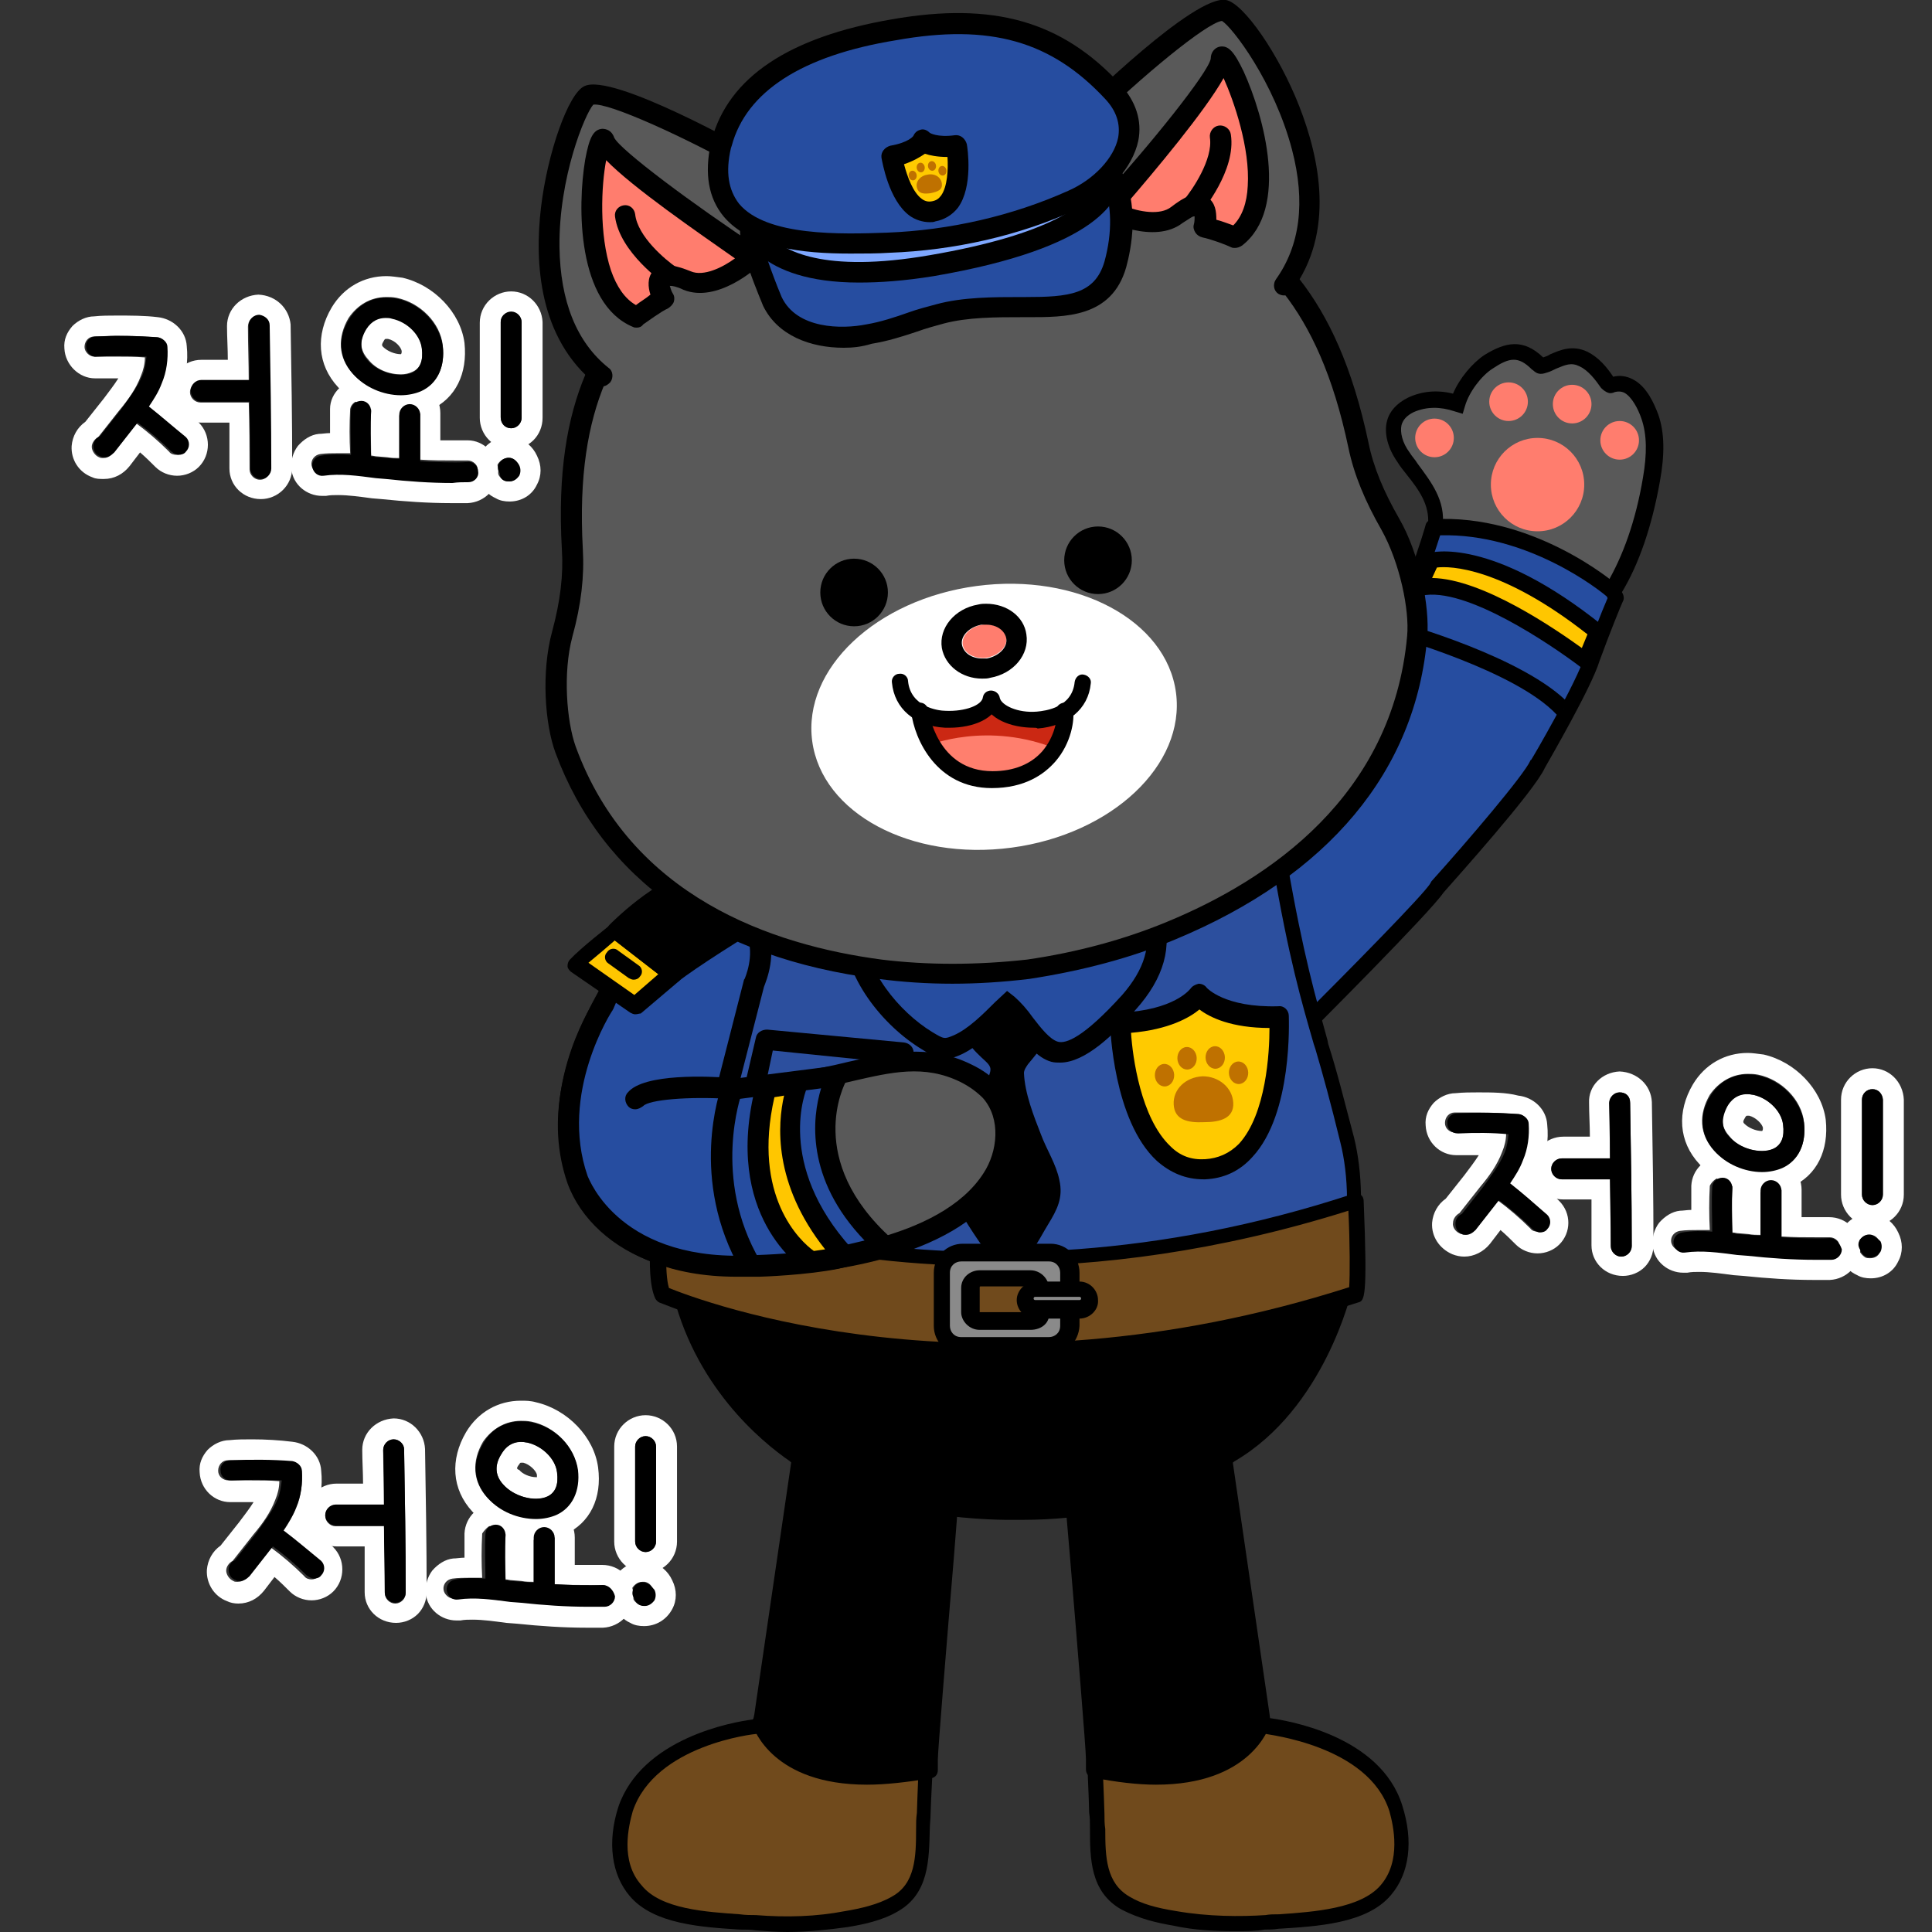 <?xml version="1.0" encoding="utf-8"?>
<!-- Generator: Adobe Illustrator 26.5.0, SVG Export Plug-In . SVG Version: 6.00 Build 0)  -->
<svg version="1.1" id="레이어_5" xmlns="http://www.w3.org/2000/svg" xmlns:xlink="http://www.w3.org/1999/xlink" x="0px"
	 y="0px" viewBox="0 0 240 240" style="enable-background:new 0 0 240 240;" xml:space="preserve">
<rect x="0" y="0" width="240" height="240" fill="#333333" stroke="none"/>
<g>
	<g>
		<path style="fill:#595959;" d="M140.3,118.7c1.6-3.2,20.2-24.6,24.7-29.5c4-4.3,7.3-8.9,9.6-13.4c1.6-3.2,3.4-6.8,3.8-10.6
			c0.3-2.9-1.3-4.9-2.9-7c-0.4-0.5-0.7-1-1.1-1.5c-1-1.5-1.5-3-1.1-4.2c0.3-1,0.9-1.7,2-2.2c1.8-0.8,3.7-0.9,5.8-0.2
			c0.6-1.9,2.2-4.1,3.8-5.1c2.4-1.5,4-1.9,6.2,0.2c0.1,0.1,0.2,0.2,0.4,0.3c0.1,0,0.3,0,0.4-0.1c0.4-0.1,0.8-0.3,1.1-0.5
			c1.1-0.5,2.3-1,3.7-0.3c1.3,0.7,2.3,1.9,3.1,3.1c0.1,0.2,0.2,0.2,0.2,0.2c0,0,0.1,0,0.3-0.1c0.7-0.2,1.4-0.2,2,0.1
			c1.5,0.8,2.4,2.9,2.6,3.8c0.7,2.2,0.8,4.7,0.2,7.8c-1,5.5-2.6,10.1-4.7,13.5c-1.5,2.5-2.6,5.5-3.7,8.4c-0.5,1.3-0.9,2.6-1.4,3.8
			c-4.9,12.1-23.4,30.9-33.4,41l-1.7,1.7L140.3,118.7z"/>
		<path d="M160.6,129.3l-21.7-10l0.5-0.9c1.8-3.5,20.9-25.5,24.9-29.7c4-4.3,7.1-8.7,9.4-13.2c1.6-3.1,3.3-6.7,3.7-10.3
			c0.2-2.5-1.1-4.3-2.7-6.3c-0.4-0.5-0.8-1-1.1-1.5c-1.2-1.7-1.7-3.6-1.3-5.1c0.3-1.2,1.2-2.2,2.6-2.9c1.7-0.8,3.6-1,5.6-0.5
			c0.8-1.9,2.4-3.8,3.9-4.8c2.6-1.6,4.8-2.1,7.3,0.3c0.3-0.1,0.6-0.2,0.9-0.4c1.2-0.5,2.7-1.2,4.6-0.3c1.4,0.7,2.4,1.9,3.2,3.1
			c0.8-0.2,1.6-0.1,2.4,0.3c1.8,0.9,2.7,3.1,3.2,4.4c0.8,2.3,0.8,5,0.2,8.3c-1,5.6-2.6,10.3-4.8,13.9c-1.5,2.4-2.5,5.4-3.6,8.2
			l-0.1,0.2c-0.4,1.2-0.9,2.5-1.4,3.6c-4.9,12.3-23.6,31.2-33.6,41.3L160.6,129.3z M141.8,118.3l18.4,8.5l1.2-1.2
			c9.9-10.1,28.4-28.7,33.1-40.7c0.5-1.2,0.9-2.4,1.3-3.6l0.1-0.2c1.1-3,2.2-6,3.7-8.6c2-3.4,3.6-7.8,4.5-13.2
			c0.5-2.9,0.5-5.3-0.2-7.3c-0.4-1.2-1.2-2.7-2.1-3.2c-0.4-0.2-0.8-0.2-1.2-0.1c-0.2,0.1-0.5,0.2-0.8,0.1c-0.3-0.1-0.6-0.3-0.9-0.6
			c-0.7-1-1.6-2.2-2.7-2.7c-1-0.5-1.7-0.2-2.9,0.3c-0.4,0.2-0.8,0.4-1.2,0.5c-0.3,0.1-0.6,0.2-1,0.1c-0.4-0.1-0.6-0.4-0.8-0.5
			c-1.7-1.7-2.8-1.5-4.9-0.1c-1.4,0.9-2.9,2.9-3.4,4.6l-0.3,1l-1-0.3c-1.8-0.6-3.5-0.6-5.1,0.1c-0.8,0.4-1.3,0.9-1.5,1.6
			c-0.2,0.9,0.1,2.2,1,3.4c0.3,0.5,0.7,0.9,1,1.4c1.7,2.3,3.5,4.6,3.1,7.8c-0.4,4-2.2,7.7-3.9,11c-2.3,4.6-5.6,9.2-9.7,13.7
			C161.1,95,145.2,113.4,141.8,118.3z M200.2,47.6l0.1,0.3L200.2,47.6L200.2,47.6z"/>
	</g>
	<g>
		<path style="fill:#264DA0;" d="M200.9,74c-0.3,0.6-3,7.5-3,7.5c-1,3.4-6.8,13.2-6.8,13.2c-1.1,2.7-12.5,15.3-12.5,15.3
			c-1.1,2-17.2,18-17.2,18l-20.7-10.1c2.1-3.1,17.8-21.5,17.8-21.5c1.8-1.5,13.1-15.7,13.1-15.7c3.3-4.6,6.5-15.4,6.5-15.4
			c12.2-0.7,22.2,7.9,22.2,7.9L200.9,74z"/>
		<path d="M161.6,129c-0.2,0-0.4,0-0.6-0.1l-20.7-10.1c-0.3-0.1-0.5-0.4-0.5-0.6c-0.1-0.3,0-0.6,0.1-0.8
			c2.1-3.1,17.3-20.8,17.9-21.6c0,0,0.1-0.1,0.1-0.1c1.3-1.1,8.4-9.9,12.9-15.5c3.2-4.4,6.3-14.9,6.3-15c0.1-0.4,0.5-0.7,0.9-0.7
			c12.4-0.7,22.5,7.8,22.9,8.2c0.1,0,0.1,0.1,0.1,0.2l0.5,0.7c0.2,0.3,0.3,0.8,0.1,1.1c-0.2,0.4-1.7,4.1-2.9,7.4
			c-1,3.3-6.3,12.4-6.8,13.3c-1.3,2.9-11.2,13.9-12.6,15.5c-1.6,2.4-15.7,16.5-17.3,18.1C162,128.9,161.8,129,161.6,129z
			 M142.3,117.6l18.9,9.3c6.2-6.2,15.8-15.9,16.5-17.2c0-0.1,0.1-0.1,0.1-0.2c4.5-5,11.5-13.2,12.3-15c0,0,0-0.1,0.1-0.1
			c0.1-0.1,5.7-9.7,6.7-13c0.5-1.4,2.1-5.5,2.8-7.1l-0.1-0.2c-0.9-0.8-9.9-7.9-20.7-7.6c-0.8,2.5-3.5,10.9-6.4,15
			c-1.2,1.5-11.2,14-13.2,15.8C158.4,98.2,145.8,113,142.3,117.6z"/>
	</g>
	<g>
		<path style="fill:#264DA0;" d="M173.3,78.1c0,0,15.5,4.3,21,10"/>
		<path d="M193.4,88.8l1.6-1.3c-5.6-5.9-20.8-10.1-21.5-10.3L173,79C173.1,79.1,188.3,83.3,193.4,88.8z"/>
	</g>
	<g>
		<path style="fill:#FFC600;" d="M198.4,78.5l-1.5,3.6c0,0-13.7-10.7-20.7-9.1l1.4-3.4C177.7,69.6,184.8,67.5,198.4,78.5z"/>
		<path d="M197,83.1c0.1,0,0.2,0,0.3,0c0.3-0.1,0.6-0.3,0.7-0.6l1.5-3.6c0.2-0.4,0-0.9-0.3-1.1c-13.9-11.2-21.4-9.2-21.7-9.1
			c-0.3,0.1-0.5,0.3-0.7,0.6l-1.4,3.4c-0.1,0.3-0.1,0.7,0.2,1c0.2,0.3,0.6,0.4,1,0.3c5.4-1.2,16.1,6.1,19.8,8.9
			C196.5,83,196.7,83.1,197,83.1z M197.2,78.8l-0.7,1.7c-3.2-2.3-12.3-8.6-18.6-8.7l0.6-1.3C180.1,70.3,186.5,70.4,197.2,78.8z"/>
	</g>
	<g>
		<g>
			<path style="fill:#FFC600;" d="M150.2,99.8c0,0,2.9-4.2,4.5-5.8l6.3,8.1l-4.1,5.4L150.2,99.8z"/>
			<path d="M156.8,108.5C156.9,108.5,156.9,108.5,156.8,108.5c0.3,0,0.6-0.2,0.8-0.4l4.1-5.4c0.3-0.4,0.3-0.9,0-1.2l-6.3-8.1
				c-0.2-0.2-0.4-0.4-0.7-0.4c-0.3,0-0.6,0.1-0.8,0.3c-1.6,1.7-4.5,5.8-4.6,6c-0.3,0.4-0.2,0.9,0.1,1.2l6.7,7.7
				C156.3,108.4,156.5,108.5,156.8,108.5z M159.7,102.1l-2.9,3.8l-5.3-6.2c0.7-1,2.1-2.9,3.2-4.2L159.7,102.1z"/>
		</g>
		<g>
			<line style="fill:#FFC600;" x1="153.9" y1="99.4" x2="156.2" y2="102.1"/>
			<path d="M156.2,103.1c0.2,0,0.4-0.1,0.6-0.2c0.4-0.3,0.5-1,0.1-1.4l-2.2-2.7c-0.3-0.4-1-0.5-1.4-0.1s-0.5,1-0.1,1.4l2.2,2.7
				C155.6,103,155.9,103.1,156.2,103.1z"/>
		</g>
		<g>
			<path d="M150.2,99.8c0,0-6.1,6.6-6.6,11.5l6.7,7.5c0,0,4.9-9,6.6-11.3L150.2,99.8z"/>
			<path d="M150.3,119.8c0,0,0.1,0,0.1,0c0.3,0,0.6-0.2,0.8-0.5c0-0.1,4.8-9,6.5-11.1c0.3-0.4,0.3-0.9,0-1.3l-6.7-7.7
				c-0.2-0.2-0.5-0.3-0.7-0.3c-0.3,0-0.6,0.1-0.8,0.3c-0.3,0.3-6.3,7-6.9,12.1c0,0.3,0.1,0.6,0.3,0.8l6.7,7.5
				C149.7,119.7,150,119.8,150.3,119.8z M155.6,107.6c-1.5,2.3-4.2,7.2-5.5,9.5l-5.4-6.1c0.6-3.5,4-7.8,5.5-9.7L155.6,107.6z"/>
		</g>
	</g>
	<g>
		<circle style="fill:#FF7D6E;" cx="178.2" cy="54.4" r="2.4"/>
		<circle style="fill:#FF7D6E;" cx="187.4" cy="49.9" r="2.4"/>
		<circle style="fill:#FF7D6E;" cx="195.3" cy="50.2" r="2.4"/>
		<circle style="fill:#FF7D6E;" cx="191" cy="60.2" r="5.8"/>
		<circle style="fill:#FF7D6E;" cx="201.2" cy="54.7" r="2.4"/>
	</g>
</g>
<g>
	<g>
		<path style="fill:#2C4F9E;" d="M127.9,85.1c-9.2,0-17.7,1.3-17.7,1.3c-0.2,0-15.8,5.1-18.1,20.9c-1.4,10.4-3.2,16.1-4.9,22.1
			c-1.1,3.5-2.1,7.4-3.3,12.3c-1.9,8.4-0.5,22,7.2,31.8c7.4,9.3,19.1,14.1,34.6,14.1s27.2-4.7,34.6-14.1c7.7-9.8,9.3-23.4,7.2-31.8
			c-1.3-4.9-2.1-8.2-3.2-11.6c-1.6-5.4-3.2-10.7-5.2-22.8c-2.3-15.6-17.5-20.9-17.7-20.9C137.2,85.4,132.5,85.1,127.9,85.1z"/>
		<path d="M125.7,188.5c-15.9,0-27.8-4.8-35.4-14.4c-7.9-10.1-9.4-24-7.4-32.7c1.2-4.8,2.3-8.8,3.4-12.4l0.1-0.5
			c1.7-5.9,3.4-11.5,4.7-21.4c2.3-15.9,17.3-21.2,18.9-21.7l0,0c0.1,0,8.8-1.3,17.9-1.3c5.1,0,9.8,0.5,13.5,1.3l0,0
			c2.1,0.5,16.3,6.7,18.5,21.7c2,11.6,3.6,17,5,22.1l0.1,0.5c1.1,3.4,1.9,6.7,3.2,11.6c2.1,8.5,0.7,22.3-7.4,32.7
			C153.4,183.6,141.6,188.5,125.7,188.5z M110.4,87.3c-0.7,0.3-15.1,5.3-17.3,20.1c-1.4,10.1-3.1,16-4.8,21.7l-0.1,0.5
			c-1.1,3.6-2.1,7.5-3.3,12.3c-1.9,8.2-0.5,21.4,7,30.9c7.2,9.1,18.6,13.7,33.8,13.7c15.3,0,26.6-4.6,33.8-13.7
			c7.4-9.4,9.1-22.6,7-30.9c-1.2-4.9-2.1-8.2-3.1-11.6l-0.2-0.6c-1.5-5.2-3.1-10.6-5.1-22.4c-2.1-14.7-16.5-19.9-17-20.1
			c-3.7-0.8-8.2-1.2-13.1-1.2C119.4,86.1,111.1,87.2,110.4,87.3z"/>
	</g>
	<g>
		<path d="M84.4,159.7c0,0,19.3,7.6,43.2,6.6c0,0,16.7-0.7,24.4-2.8c0,0,14.1-3.2,15.1-3.9c0,0-3.3,14.6-14.2,20.9
			c0,0-9.6,7.6-27,7.2c0,0-16.9,0.3-27-7C98.6,180.7,87.4,173.7,84.4,159.7z"/>
		<path d="M127,188.8c-0.4,0-0.8,0-1.2,0c-0.7,0-17.3,0.3-27.6-7.2l-0.1-0.1c-3.5-2.4-12-9.4-14.7-21.6l-0.4-1.8l1.7,0.7
			c0.2,0.1,19.4,7.4,42.8,6.6c0.1,0,16.7-0.7,24.2-2.8c5.6-1.3,13.9-3.3,14.8-3.7l2.1-1.4l-0.6,2.5c-0.1,0.6-3.5,15-14.6,21.5
			C152.6,182.1,143.3,188.8,127,188.8z M125.8,186.8c16.8,0.3,26.4-6.9,26.4-7l0.1-0.1c8.2-4.7,12-14.5,13.2-18.5
			c-3.5,1-10.1,2.5-13.4,3.3c-7.7,2.1-23.9,2.8-24.6,2.9c-19.7,0.7-36.5-4.3-41.8-6.1c2.9,10.8,10.9,16.9,13.4,18.6
			c0.1,0.1,0.1,0.1,0.2,0.1l0,0C109.1,187.1,125.6,186.8,125.8,186.8z"/>
	</g>
</g>
<g>
	<g>
		<path style="fill:#704A1C;" d="M94.3,214.1c0,0.2-0.2,0.3-0.3,0.3c-0.1,0-13.2,1.4-16.2,10.3c-1.1,3.3-1.3,7.3,1.3,10.1
			c3.2,3.8,10.5,3.7,14.9,4c3.8,0.3,7.6,0.2,11.3-0.5c2.1-0.3,4.3-0.9,6.1-1.9c4-2.2,3.3-7.1,3.5-11.1c0-0.7,0.3-10.1,0.5-10.1
			C115.6,215.1,94.3,214.1,94.3,214.1z"/>
		<path d="M97.8,240c-1.3,0-2.6-0.1-3.9-0.2c-0.6-0.1-1.3-0.1-2-0.1c-4.5-0.3-10.7-0.6-13.7-4.2c-2.2-2.6-2.8-6.6-1.4-11
			c2.9-8.6,14.3-10.6,16.7-10.9c0.1-0.1,0.1-0.1,0.1-0.1c0.2-0.2,0.5-0.3,0.7-0.3l20.1,1c0.3,0,0.5,0,0.7,0.1c0.1,0,0.1,0,0.1,0l0,0
			c0.7,0.1,1,0.3,1,1c0,0.1,0,0.2-0.1,0.3c-0.1,1.1-0.5,9-0.5,9.7c0,0.7-0.1,1.3-0.1,2c-0.1,3.7-0.1,7.9-3.9,10.1
			c-2,1.2-4.5,1.7-6.4,2C103,239.7,100.4,240,97.8,240z M94.8,215.1c-0.3,0.2-0.5,0.3-0.9,0.3c-0.1,0-12.5,1.3-15.3,9.6
			c-0.5,1.8-1.6,6.2,1.1,9.2c2.4,3,8.1,3.3,12.2,3.6c0.7,0.1,1.4,0.1,2,0.1c3.8,0.3,7.5,0.2,11.1-0.5c1.8-0.3,4.1-0.8,5.8-1.8
			c2.9-1.6,3-4.9,3-8.4c0-0.7,0-1.3,0.1-2c0-0.3,0.1-2.9,0.2-5.3c0.1-1.3,0.1-2.4,0.2-3.4c0-0.2,0-0.3,0-0.5
			C111,215.9,100.9,215.4,94.8,215.1z M115.7,216.1c-0.1,0-0.2,0.1-0.3,0.1C115.5,216.1,115.6,216.1,115.7,216.1z M94,213.5
			c-0.1,0-0.1,0-0.1,0C93.9,213.5,94,213.5,94,213.5z"/>
	</g>
	<g>
		<path d="M115.4,218.6c0-2.1,3.2-38,3.5-43.2l-18.1-4l-6.1,41.8l-0.2,0.9c0,0,3,9.4,20.9,5.7L115.4,218.6L115.4,218.6z"/>
		<path d="M107.7,221.7c-11.7,0-14-6.9-14.2-7.3c-0.1-0.1-0.1-0.3,0-0.5l0.2-0.9l6.1-41.7c0.1-0.3,0.2-0.5,0.4-0.7s0.5-0.2,0.8-0.1
			l18.1,4c0.5,0.1,0.8,0.5,0.8,1.1c-0.1,2.2-0.8,9.8-1.4,17.8c-0.9,10.7-2,24.1-2,25.2v1.3c0,0.5-0.3,0.9-0.8,1
			C112.6,221.4,110,221.7,107.7,221.7z M115.4,219.9L115.4,219.9L115.4,219.9z M95.5,214c0.5,1.3,4.1,7.8,18.9,5v-0.4
			c0-1.3,1.1-13.6,2-25.4c0.6-7.2,1.2-14.1,1.4-17l-16.3-3.6l-5.9,40.7L95.5,214z"/>
	</g>
</g>
<g>
	<g>
		<path style="fill:#704A1C;" d="M135.8,215.1c0.2,0,0.5,9.4,0.5,10.1c0.2,4-0.5,8.9,3.5,11.1c1.9,1.1,4,1.6,6.1,1.9
			c3.8,0.7,7.6,0.7,11.3,0.5c4.5-0.3,11.8-0.3,14.9-4c2.4-2.8,2.2-6.8,1.3-10.1c-2.8-8.9-16-10.3-16.2-10.3c-0.2,0-0.3-0.2-0.3-0.3
			C157,214.1,135.8,215.1,135.8,215.1z"/>
		<path d="M153.5,239.9c-2.4,0-5.1-0.1-7.8-0.7c-1.8-0.3-4.1-0.8-6.4-2c-3.9-2.2-3.9-6.4-3.9-10.1c0-0.7,0-1.3-0.1-1.9
			c0-0.8-0.3-8.7-0.5-9.8c-0.1-0.1-0.1-0.2-0.1-0.3c0-0.5,0.4-1,0.9-1c7-0.3,20.5-1,21-1.1h0.1c0.3,0,0.6,0.1,0.8,0.4
			c2.4,0.3,14,2.2,16.7,10.9c1.4,4.4,0.9,8.4-1.4,11.1c-3,3.6-9.3,3.9-14,4.2c-0.6,0.1-1.2,0.1-1.7,0.1
			C156.1,239.9,154.8,239.9,153.5,239.9z M136.8,216.1c0,0.1,0,0.3,0,0.5c0.1,0.9,0.1,2.1,0.2,3.4c0.1,2.4,0.2,5,0.2,5.3
			c0,0.6,0,1.3,0.1,1.9c0,3.5,0.1,6.7,3,8.4c1.5,0.9,3.3,1.4,5.8,1.8c4,0.7,8,0.7,11.1,0.5c0.5-0.1,1.1-0.1,1.7-0.1
			c4.3-0.3,10.1-0.7,12.6-3.6c2.6-3,1.6-7.4,1.1-9.2c-2.6-8.2-15.2-9.5-15.3-9.6l0,0c-0.3,0-0.6-0.1-0.8-0.3c-0.1,0-0.2,0-0.3,0
			L136.8,216.1z M135.4,216.1c0.1,0.1,0.2,0.1,0.3,0.1C135.6,216.1,135.5,216.1,135.4,216.1z M157.2,213.5c0,0,0.1,0,0.1,0
			C157.2,213.5,157.2,213.5,157.2,213.5z"/>
	</g>
	<g>
		<path d="M135.9,218.6c0-2.1-3.2-38-3.5-43.2l18.1-4l6.1,41.8l0.2,0.9c0,0-3,9.4-20.9,5.7L135.9,218.6L135.9,218.6z"/>
		<path d="M143.6,221.7c-2.2,0-4.9-0.3-7.9-0.9c-0.5-0.1-0.8-0.5-0.8-1v-1.3c0-1.2-1.1-14.5-2-25.3c-0.7-8-1.3-15.7-1.4-17.8
			c0-0.5,0.3-0.9,0.8-1.1l18.1-4c0.3-0.1,0.5,0,0.8,0.1c0.2,0.1,0.4,0.4,0.4,0.7l6.1,41.8l0.1,0.8c0,0.1,0,0.3,0,0.5
			C157.6,214.7,155.3,221.7,143.6,221.7z M136.9,219c14.7,2.8,18.3-3.8,18.9-5l-0.1-0.6l-5.9-40.8l-16.3,3.6c0.2,2.9,0.8,9.7,1.4,17
			c1,11.8,2,24.2,2,25.4V219L136.9,219z"/>
	</g>
</g>
<g>
	<path d="M122.5,131.9c0.2,0.2,0.4,0.4,0.5,0.7c0.1,0.3,0,0.6-0.1,0.9c-1.4,4.6-2.9,9.1-4.6,13.5c-0.1,0.3-0.3,0.7-0.2,1.1
		c0,0.4,0.2,0.7,0.4,1.1c1.5,2.7,3.3,5.4,5.2,7.9c0.2,0.3,0.4,0.5,0.7,0.7c2.3,1.2,4.9-4.3,5.8-5.7c1.1-1.8,1.9-3.3,1.4-5.5
		c-0.4-2-1.6-3.8-2.3-5.7c-0.9-2.3-2-5.1-2.1-7.6c0-0.4,0.3-0.8,0.5-1.1c0.9-1.1,1.8-2.1,2.4-3.3c0.6-1.2,0.9-2.7,0.5-4
		c-1.1-3.2-5.6-3.2-7.8-1.1c-0.9,0.9-1.7,2.1-2.4,3.2C119,128.8,121,130.5,122.5,131.9z"/>
	<g>
		<path style="fill:#264DA0;" d="M106.1,115.4c-0.1,5.5,4.7,11.1,9,13.8c1.8,1.1,2.1,1.3,3.9,0.5c2.2-1.1,4.4-3.3,6.1-4.9
			c1.8,1.4,3.6,5.2,5.9,5.9c3,0.9,7.5-4.2,9.3-6.2c2.6-2.9,4.3-6.6,3-10.5c-2.7-8-11.6-11.1-19.4-10.7c-5.5,0.3-12.8,2.6-16.2,7.2
			C106.6,112,106.1,113.7,106.1,115.4z"/>
		<path d="M131.7,132c-0.4,0-0.7,0-1.1-0.1c-1.8-0.5-3.1-2.3-4.4-3.9c-0.4-0.5-0.7-1-1.1-1.4c-1.6,1.5-3.5,3.3-5.5,4.3
			c-2.3,1.1-3.1,0.7-5-0.5c-5-3-9.8-9.1-9.8-14.9l0,0c0-2.1,0.7-4,1.9-5.7c3.6-5,11.2-7.5,17.1-7.7c8.2-0.4,17.7,3,20.6,11.6
			c1.3,3.8,0.2,7.8-3.3,11.7C138.4,128.5,134.8,132,131.7,132z M125.1,123.1l0.9,0.7c0.8,0.7,1.6,1.6,2.3,2.6c1,1.3,2.1,2.7,3.1,3
			c1,0.3,3.2-0.5,8-5.8c2.8-3.2,3.7-6.3,2.7-9.2c-2.5-7.3-10.8-10.2-18.1-9.8c-5.2,0.2-12.1,2.4-15.2,6.7c-0.9,1.3-1.4,2.7-1.4,4.2
			l0,0c-0.1,4.9,4.3,10.2,8.4,12.7c1.5,0.9,1.5,0.9,2.7,0.4c1.8-0.8,3.6-2.6,5.1-4.1L125.1,123.1z"/>
	</g>
</g>
<path d="M102.1,139.3c-0.1,0-0.3,0-0.4-0.1l-8.4-2.8c-0.6-0.2-1-0.9-0.8-1.5l1.4-6c0.1-0.6,0.7-1,1.4-1l17,1.6
	c0.7,0.1,1.2,0.6,1.2,1.3v5.9c0,0.6-0.5,1.2-1.1,1.3l-9.9,1.3C102.2,139.3,102.1,139.3,102.1,139.3z M95.2,134.3l7,2.4l8.5-1.1v-3.6
	L96,130.5L95.2,134.3z"/>
<g>
	<g>
		<path style="fill:#FFFFFF;" d="M48,36.9c0.4,0,0.8,0,1.3,0.1c2.9,0.6,5.4,3.1,5.7,5.9c0.3,2.6-0.6,4.7-2.7,5.6
			c-0.8,0.3-1.6,0.5-2.5,0.5c-2.2,0-4.5-1-6-2.6c-1.8-2-1.9-4.5-0.5-6.9C44.4,37.9,46,36.9,48,36.9 M49.8,46.5c0.5,0,1-0.1,1.4-0.3
			c1-0.4,1.4-1.4,1.2-3c-0.2-1.7-1.8-3.3-3.7-3.7c-0.2-0.1-0.5-0.1-0.8-0.1c-0.8,0-1.8,0.3-2.4,1.4c-0.9,1.4-0.8,2.7,0.2,3.8
			C46.7,45.9,48.3,46.5,49.8,46.5 M48,34.3c-2.8,0-5.3,1.4-6.8,3.9c-2,3.4-1.8,7.1,0.8,9.9c1.9,2.1,4.9,3.5,7.9,3.5
			c1.3,0,2.5-0.2,3.6-0.7c3.1-1.4,4.6-4.5,4.2-8.3c-0.5-3.8-3.8-7.2-7.7-8.1C49.2,34.4,48.6,34.3,48,34.3L48,34.3z M49.8,44
			c-0.8,0-1.7-0.4-2.2-0.9c-0.2-0.2-0.2-0.3,0.1-0.8c0.1-0.2,0.2-0.2,0.2-0.2c0,0,0,0,0.1,0c0.1,0,0.1,0,0.2,0
			c0.9,0.2,1.6,1,1.7,1.5C49.9,43.8,49.9,43.9,49.8,44C49.8,44,49.8,44,49.8,44L49.8,44z"/>
		<path style="fill:#FFFFFF;" d="M44.9,49.7c0.7,0,1.3,0.6,1.2,1.3c-0.1,1.9,0,3.7,0,5.6c0.3,0,0.5,0.1,0.8,0.1l1.2,0.1
			c0.5,0.1,1,0.1,1.5,0.1v-5.6c0-0.7,0.6-1.3,1.3-1.3c0.7,0,1.3,0.6,1.3,1.3v5.8c1.4,0.1,2.9,0.1,4.3,0.1c0.5,0,1.1,0,1.6,0
			c0,0,0,0,0,0c0.7,0,1.3,0.6,1.3,1.3c0,0.7-0.5,1.3-1.2,1.3c-0.7,0-1.3,0-2,0c-2.8,0-5.6-0.2-8.3-0.5l-1.2-0.1
			c-1.6-0.2-3.1-0.4-4.6-0.4c-0.6,0-1.3,0-1.9,0.1c-0.1,0-0.1,0-0.2,0c-0.6,0-1.2-0.5-1.3-1.1c-0.1-0.7,0.4-1.3,1.1-1.4
			c0.7-0.1,1.5-0.1,2.2-0.1c0.5,0,1,0,1.5,0c-0.1-1.8-0.1-3.6,0-5.5C43.6,50.2,44.2,49.7,44.9,49.7 M44.9,47.1L44.9,47.1
			c-2.1,0-3.9,1.7-3.9,3.7c0,1,0,1.9,0,3c-0.5,0-1,0.1-1.4,0.1c-1,0.1-1.9,0.7-2.6,1.5c-0.6,0.8-0.9,1.8-0.8,2.9
			c0.2,1.9,1.9,3.3,3.8,3.3c0.2,0,0.4,0,0.5,0c0.5-0.1,1-0.1,1.5-0.1c1.3,0,2.7,0.2,4.2,0.4l1.2,0.1c2.9,0.3,5.8,0.5,8.6,0.5
			c0.7,0,1.4,0,2.1,0c2.1-0.1,3.8-1.8,3.8-4c-0.1-2.1-1.8-3.8-3.8-3.8h0l-0.1,0c-0.5,0-1,0-1.5,0c-0.6,0-1.2,0-1.8,0v-3.4
			c0-2.1-1.7-3.9-3.9-3.9c-1.2,0-2.2,0.5-2.9,1.3C47.3,47.8,46.2,47.2,44.9,47.1L44.9,47.1L44.9,47.1z"/>
		<path style="fill:#FFFFFF;" d="M63.5,38.8c0.7,0,1.3,0.6,1.3,1.3v11.8c0,0.7-0.6,1.3-1.3,1.3c-0.7,0-1.3-0.6-1.3-1.3V40
			C62.2,39.3,62.7,38.8,63.5,38.8 M63.5,36.2c-2.1,0-3.9,1.7-3.9,3.9v11.8c0,2.1,1.7,3.9,3.9,3.9s3.9-1.7,3.9-3.9V40
			C67.3,37.9,65.6,36.2,63.5,36.2L63.5,36.2z"/>
		<path style="fill:#FFFFFF;" d="M63.1,56.9c0.1,0,0.2,0,0.3,0c0.5,0.1,0.8,0.4,1,0.9c0.2,0.4,0.2,0.9,0,1.3
			c-0.2,0.5-0.7,0.7-1.2,0.7c-0.2,0-0.4,0-0.6-0.1c-0.3-0.2-0.6-0.5-0.7-0.8c-0.2-0.3-0.3-0.7-0.2-1C62,57.3,62.5,56.9,63.1,56.9
			 M63.1,54.3c-1.8,0-3.3,1.2-3.7,2.9c-0.2,0.9-0.1,1.9,0.3,2.7c0.3,0.9,1,1.6,1.9,2c0.5,0.3,1.1,0.4,1.7,0.4c1.5,0,2.8-0.8,3.4-2.1
			c0.6-1.1,0.6-2.4,0-3.6c-0.5-1.1-1.5-2-2.8-2.3C63.7,54.4,63.4,54.3,63.1,54.3L63.1,54.3z"/>
		<path style="fill:#FFFFFF;" d="M14.5,41.7c1.7,0,3.3,0.1,5,0.2c0.6,0,1.1,0.6,1.2,1.2c0.1,1.5-0.1,3.1-0.7,4.5c-0.4,1-1,2-1.6,2.9
			c1.6,1.2,3.1,2.5,4.4,3.8c0.5,0.5,0.5,1.3,0,1.8c-0.3,0.3-0.6,0.4-0.9,0.4c-0.3,0-0.7-0.1-0.9-0.4c-1.3-1.3-2.7-2.5-4.2-3.6
			c0,0,0,0,0,0L14,56.3c-0.4,0.5-0.8,0.6-1.2,0.6c-0.2,0-0.3,0-0.5-0.1c-0.5-0.2-0.9-0.8-0.9-1.3c0-0.5,0.4-1,0.8-1.2l2.6-3.3
			c1.1-1.3,2.1-2.7,2.7-4.3c0.3-0.7,0.5-1.5,0.5-2.3c-1.2-0.1-2.4-0.1-3.6-0.1c-0.9,0-1.7,0-2.6,0c0,0-0.1,0-0.1,0
			c-0.6,0-1.2-0.6-1.2-1.2c0-0.7,0.5-1.3,1.2-1.3C12.7,41.8,13.6,41.7,14.5,41.7 M14.5,39.2c-0.9,0-1.9,0-2.8,0.1
			c-1,0-2,0.5-2.7,1.2c-0.7,0.8-1.1,1.7-1,2.8c0.1,2,1.8,3.7,3.8,3.7c0.1,0,0.2,0,0.3,0c0.8,0,1.6,0,2.4,0c0.1,0,0.1,0,0.2,0
			c-0.5,0.8-1.2,1.7-1.8,2.5l-2.3,2.9c-1,0.7-1.6,1.8-1.7,3c-0.1,1.7,0.9,3.3,2.6,3.9c0.4,0.2,0.9,0.2,1.4,0.2
			c1.3,0,2.4-0.6,3.2-1.6l1.3-1.7c0.7,0.6,1.3,1.2,1.9,1.8c0.7,0.7,1.7,1.1,2.7,1.1c1,0,2-0.4,2.7-1.1c1.5-1.5,1.5-4,0-5.5
			c-0.9-0.9-1.9-1.8-2.9-2.6c0.2-0.5,0.4-0.9,0.6-1.3c0.7-1.8,1-3.7,0.8-5.6c-0.1-1.9-1.7-3.4-3.6-3.6C18,39.2,16.2,39.2,14.5,39.2
			L14.5,39.2z"/>
		<path style="fill:#FFFFFF;" d="M32.1,39.2c0.7,0,1.3,0.5,1.3,1.3c0.1,5.9,0.2,11.8,0.2,17.8c0,0.7-0.6,1.3-1.3,1.3c0,0,0,0,0,0
			c-0.7,0-1.3-0.6-1.3-1.3c0-2.8,0-5.5-0.1-8.3c0,0,0,0,0,0h-6c-0.7,0-1.3-0.6-1.3-1.3c0-0.7,0.6-1.3,1.3-1.3h6
			c0-2.3-0.1-4.6-0.1-6.8C30.8,39.8,31.4,39.2,32.1,39.2 M32.1,36.6L32.1,36.6c-2.2,0.1-3.9,1.8-3.9,3.9c0,1.4,0.1,2.8,0.1,4.2H25
			c-2.1,0-3.9,1.7-3.9,3.9c0,2.1,1.7,3.9,3.9,3.9h3.5c0,1.9,0,3.8,0,5.7c0,2.1,1.7,3.8,3.9,3.8c2.1,0,3.9-1.7,3.9-3.9
			c0-5.9-0.1-11.9-0.2-17.8C35.9,38.3,34.3,36.7,32.1,36.6L32.1,36.6L32.1,36.6z"/>
		<path d="M49.8,49.1c0.9,0,1.8-0.2,2.5-0.5c2-0.9,3-3,2.7-5.6c-0.4-2.8-2.8-5.3-5.7-5.9c-2.4-0.5-4.6,0.4-5.9,2.5
			c-1.5,2.4-1.3,4.9,0.5,6.9C45.3,48.1,47.6,49.1,49.8,49.1z M45.5,40.9c0.7-1.1,1.6-1.4,2.4-1.4c0.3,0,0.5,0,0.8,0.1
			c1.9,0.4,3.5,2,3.7,3.7c0.2,1.5-0.2,2.5-1.2,3c-1.6,0.7-4.2,0-5.5-1.5C44.7,43.7,44.6,42.4,45.5,40.9z"/>
		<path d="M58.2,59.9c0.7,0,1.3-0.6,1.2-1.3c0-0.7-0.6-1.3-1.3-1.2c-2,0.1-4,0-5.9-0.1v-5.8c0-0.7-0.6-1.3-1.3-1.3
			c-0.7,0-1.3,0.6-1.3,1.3V57c-0.5,0-1-0.1-1.5-0.1l-1.2-0.1c-0.3,0-0.5-0.1-0.8-0.1c-0.1-1.9-0.1-3.8,0-5.6c0-0.7-0.5-1.3-1.2-1.3
			c-0.7,0-1.3,0.5-1.3,1.2c-0.1,1.8,0,3.6,0,5.5c-1.2-0.1-2.5-0.1-3.7,0.1c-0.7,0.1-1.2,0.7-1.1,1.4c0.1,0.7,0.7,1.2,1.4,1.1
			c2.1-0.3,4.2,0,6.5,0.3l1.2,0.1c2.8,0.3,5.5,0.5,8.3,0.5C56.9,59.9,57.5,59.9,58.2,59.9z"/>
		<path d="M63.5,53.2c0.7,0,1.3-0.6,1.3-1.3V40c0-0.7-0.6-1.3-1.3-1.3c-0.7,0-1.3,0.6-1.3,1.3v11.8C62.2,52.6,62.7,53.2,63.5,53.2z"
			/>
		<path d="M62.7,59.7c0.2,0.1,0.4,0.1,0.6,0.1c0.5,0,0.9-0.3,1.2-0.7c0.2-0.4,0.2-0.9,0-1.3c-0.2-0.4-0.6-0.8-1-0.9
			c-0.7-0.2-1.4,0.3-1.6,0.9c-0.1,0.4,0,0.7,0.2,1C62.1,59.3,62.3,59.6,62.7,59.7z"/>
		<path d="M18.5,50.5c0.6-0.9,1.2-1.8,1.6-2.9c0.6-1.4,0.8-3,0.7-4.5c0-0.6-0.6-1.1-1.2-1.2c-2.5-0.2-5.1-0.2-7.7-0.1
			c-0.7,0-1.3,0.6-1.2,1.3c0,0.7,0.7,1.3,1.3,1.2c2.1-0.1,4.2-0.1,6.2,0c-0.1,0.8-0.2,1.6-0.5,2.3c-0.6,1.5-1.7,2.9-2.7,4.3
			l-2.6,3.3c-0.5,0.2-0.8,0.7-0.8,1.2c0,0.6,0.3,1.1,0.9,1.3c0.1,0.1,0.3,0.1,0.5,0.1c0.4,0,0.8-0.2,1.2-0.6l2.9-3.7c0,0,0,0,0,0
			c1.5,1.1,2.9,2.3,4.2,3.6c0.3,0.2,0.6,0.4,0.9,0.4c0.3,0,0.7-0.1,0.9-0.4c0.5-0.5,0.5-1.3,0-1.8C21.5,53,20,51.7,18.5,50.5z"/>
		<path d="M25,49.9h6c0,0,0,0,0,0c0,2.8,0.1,5.5,0.1,8.3c0,0.7,0.6,1.3,1.3,1.3c0,0,0,0,0,0c0.7,0,1.3-0.6,1.3-1.3
			c0-5.9-0.1-11.9-0.2-17.8c0-0.7-0.6-1.2-1.3-1.3c-0.7,0-1.3,0.6-1.3,1.3c0.1,2.3,0.1,4.6,0.1,6.8h-6c-0.7,0-1.3,0.6-1.3,1.3
			C23.7,49.3,24.3,49.9,25,49.9z"/>
	</g>
	<g>
		<path style="fill:#FFFFFF;" d="M217.1,133.4c0.4,0,0.8,0,1.3,0.1c2.9,0.6,5.4,3.1,5.7,5.9c0.3,2.6-0.6,4.7-2.7,5.6
			c-0.8,0.3-1.6,0.5-2.5,0.5c-2.2,0-4.5-1-6-2.6c-1.8-2-1.9-4.5-0.5-6.9c0,0,0,0,0,0C213.5,134.4,215.2,133.4,217.1,133.4
			 M218.9,143c0.5,0,1-0.1,1.4-0.3c1-0.4,1.4-1.4,1.2-3c-0.2-1.7-1.8-3.3-3.7-3.7c-0.2,0-0.5-0.1-0.8-0.1c-0.8,0-1.8,0.3-2.4,1.4
			c-0.9,1.4-0.8,2.7,0.2,3.8C215.8,142.4,217.5,143,218.9,143 M217.1,130.8c-2.8,0-5.3,1.4-6.8,3.9c-2,3.4-1.8,7.1,0.8,9.9
			c1.9,2.1,4.9,3.5,7.9,3.5c1.3,0,2.5-0.3,3.6-0.7c3.1-1.4,4.6-4.5,4.2-8.3c-0.5-3.8-3.8-7.2-7.7-8.1
			C218.3,130.9,217.7,130.8,217.1,130.8L217.1,130.8z M218.9,140.5c-0.8,0-1.7-0.4-2.2-0.9c-0.2-0.2-0.2-0.3,0.1-0.8
			c0.1-0.2,0.2-0.2,0.2-0.2c0,0,0,0,0.1,0c0.1,0,0.1,0,0.2,0c0.8,0.2,1.6,1,1.7,1.5C219,140.2,219,140.4,218.9,140.5
			C219,140.5,218.9,140.5,218.9,140.5L218.9,140.5z"/>
		<path style="fill:#FFFFFF;" d="M214,146.2c0.7,0,1.3,0.6,1.2,1.3c-0.1,1.9,0,3.7,0,5.6c0.3,0,0.5,0.1,0.8,0.1l1.2,0.1
			c0.5,0.1,1,0.1,1.5,0.1v-5.6c0-0.7,0.6-1.3,1.3-1.3s1.3,0.6,1.3,1.3v5.8c1.5,0.1,2.9,0.1,4.4,0.1c0.5,0,1,0,1.6,0c0,0,0,0,0,0
			c0.7,0,1.3,0.6,1.3,1.3c0,0.7-0.5,1.3-1.3,1.3c-0.7,0-1.3,0-2,0c-2.8,0-5.6-0.2-8.4-0.5l-1.3-0.1c-1.6-0.2-3.1-0.4-4.6-0.4
			c-0.6,0-1.3,0-1.9,0.1c-0.1,0-0.1,0-0.2,0c-0.6,0-1.2-0.5-1.3-1.1c-0.1-0.7,0.4-1.3,1.1-1.4c0.7-0.1,1.5-0.1,2.2-0.1
			c0.5,0,1,0,1.5,0c-0.1-1.8-0.1-3.7,0-5.5C212.7,146.7,213.3,146.2,214,146.2 M214,143.6L214,143.6c-2.2,0.1-3.8,1.7-3.9,3.7
			c0,0.9,0,1.9,0,3c-0.5,0-1,0.1-1.4,0.1c-1,0.1-1.9,0.7-2.6,1.5c-0.6,0.8-0.9,1.8-0.8,2.9c0.2,1.9,1.9,3.3,3.8,3.3
			c0.2,0,0.4,0,0.5,0c0.5-0.1,1-0.1,1.5-0.1c1.3,0,2.7,0.2,4.2,0.4l1.3,0.1c2.9,0.3,5.8,0.5,8.7,0.5c0.7,0,1.4,0,2,0
			c2.1-0.1,3.8-1.8,3.8-4c-0.1-2.1-1.7-3.8-3.9-3.8h0l-0.1,0c-0.5,0-1,0-1.5,0c-0.6,0-1.2,0-1.8,0v-3.4c0-2.1-1.7-3.9-3.9-3.9
			c-1.2,0-2.2,0.5-2.9,1.3C216.5,144.3,215.3,143.7,214,143.6L214,143.6L214,143.6z"/>
		<path style="fill:#FFFFFF;" d="M232.6,135.3c0.7,0,1.3,0.6,1.3,1.3v11.8c0,0.7-0.6,1.3-1.3,1.3s-1.3-0.6-1.3-1.3v-11.8
			C231.3,135.8,231.9,135.3,232.6,135.3 M232.6,132.7c-2.1,0-3.9,1.7-3.9,3.9v11.8c0,2.1,1.7,3.9,3.9,3.9c2.1,0,3.9-1.7,3.9-3.9
			v-11.8C236.4,134.4,234.7,132.7,232.6,132.7L232.6,132.7z"/>
		<path style="fill:#FFFFFF;" d="M232.2,153.4c0.1,0,0.2,0,0.3,0c0.5,0.1,0.8,0.4,1,0.9c0.2,0.4,0.2,0.9,0,1.3
			c-0.2,0.5-0.7,0.7-1.2,0.7c-0.2,0-0.4,0-0.6-0.1c-0.3-0.2-0.6-0.5-0.7-0.8c-0.2-0.3-0.3-0.7-0.2-1
			C231.1,153.8,231.6,153.4,232.2,153.4 M232.2,150.8c-1.8,0-3.3,1.2-3.7,2.9c-0.2,0.9-0.1,1.9,0.3,2.7c0.3,0.9,1,1.6,1.9,2
			c0.5,0.3,1.1,0.4,1.7,0.4c1.5,0,2.8-0.8,3.4-2.1c0.6-1.1,0.6-2.4,0-3.6c-0.5-1.1-1.5-2-2.8-2.3
			C232.8,150.9,232.5,150.8,232.2,150.8L232.2,150.8z"/>
		<path style="fill:#FFFFFF;" d="M183.6,138.2c1.7,0,3.4,0.1,5,0.2c0.6,0,1.1,0.6,1.2,1.2c0.1,1.5-0.1,3.1-0.7,4.5
			c-0.4,1-1,2-1.6,2.9c1.6,1.2,3.1,2.5,4.4,3.8c0.5,0.5,0.5,1.3,0,1.8c-0.3,0.3-0.6,0.4-0.9,0.4c-0.3,0-0.7-0.1-0.9-0.4
			c-1.3-1.3-2.7-2.5-4.2-3.6l-2.9,3.7c-0.4,0.5-0.8,0.6-1.2,0.6c-0.2,0-0.4,0-0.5-0.1c-0.5-0.2-0.9-0.8-0.8-1.3c0-0.5,0.4-1,0.8-1.2
			l2.6-3.3c1.1-1.3,2.1-2.7,2.7-4.3c0.3-0.7,0.5-1.5,0.5-2.3c-1.2-0.1-2.4-0.1-3.6-0.1c-0.9,0-1.7,0-2.6,0c0,0,0,0-0.1,0
			c-0.7,0-1.3-0.5-1.3-1.2c0-0.7,0.5-1.3,1.2-1.3C181.8,138.2,182.7,138.2,183.6,138.2 M183.6,135.7c-0.9,0-1.8,0-2.8,0.1
			c-1,0-2,0.5-2.7,1.2c-0.7,0.8-1.1,1.7-1,2.8c0.1,2.1,1.8,3.7,3.8,3.7h0.1l0.1,0c0.8,0,1.6,0,2.4,0c0.1,0,0.1,0,0.2,0
			c-0.5,0.8-1.2,1.7-1.8,2.5l-2.3,2.9c-1,0.7-1.6,1.8-1.7,3c-0.1,1.7,0.9,3.2,2.5,3.9c0.5,0.2,1,0.3,1.5,0.3c1.2,0,2.4-0.6,3.2-1.6
			l1.3-1.7c0.7,0.6,1.3,1.2,1.9,1.8c0.7,0.7,1.7,1.1,2.7,1.1c1,0,2-0.4,2.7-1.1c1.5-1.5,1.5-3.9,0-5.4c-0.9-0.9-1.9-1.8-2.9-2.6
			c0.2-0.5,0.4-0.9,0.6-1.3c0.7-1.8,1-3.7,0.8-5.6c-0.1-1.9-1.7-3.4-3.6-3.6C187.1,135.7,185.3,135.7,183.6,135.7L183.6,135.7z"/>
		<path style="fill:#FFFFFF;" d="M201.2,135.7c0.8,0,1.3,0.5,1.3,1.3c0.1,5.9,0.2,11.8,0.2,17.8c0,0.7-0.6,1.3-1.3,1.3c0,0,0,0,0,0
			c-0.7,0-1.3-0.6-1.3-1.3c0-2.8,0-5.5-0.1-8.3c0,0,0,0,0,0h-6c-0.7,0-1.3-0.6-1.3-1.3c0-0.7,0.6-1.3,1.3-1.3h6
			c0-2.3-0.1-4.6-0.1-6.9C200,136.3,200.5,135.7,201.2,135.7 M201.2,133.1L201.2,133.1c-2.2,0.1-3.9,1.8-3.8,3.9
			c0,1.4,0.1,2.8,0.1,4.2h-3.3c-2.1,0-3.9,1.7-3.9,3.9s1.7,3.9,3.9,3.9h3.5c0,1.9,0,3.8,0,5.7c0,2.1,1.7,3.8,3.9,3.8
			c1,0,2-0.4,2.7-1.1c0.7-0.7,1.1-1.7,1.1-2.7c0-5.9-0.1-11.9-0.2-17.8C205.1,134.8,203.4,133.2,201.2,133.1L201.2,133.1
			L201.2,133.1z"/>
		<path d="M218.9,145.6c0.9,0,1.8-0.2,2.5-0.5c2-0.9,3-3,2.7-5.6c-0.4-2.8-2.8-5.3-5.7-5.9c-2.4-0.5-4.6,0.4-5.9,2.5c0,0,0,0,0,0
			c-1.5,2.4-1.3,4.9,0.5,6.9C214.4,144.6,216.7,145.6,218.9,145.6z M214.6,137.4c0.9-1.5,2.2-1.6,3.2-1.4c1.8,0.4,3.5,2,3.7,3.7
			c0.2,1.5-0.2,2.5-1.2,3c-1.6,0.7-4.2,0-5.5-1.5C213.8,140.2,213.8,138.9,214.6,137.4z"/>
		<path d="M227.3,153.8C227.3,153.8,227.3,153.8,227.3,153.8c-2,0.1-4,0-6-0.1v-5.8c0-0.7-0.6-1.3-1.3-1.3s-1.3,0.6-1.3,1.3v5.6
			c-0.5,0-1-0.1-1.5-0.1l-1.2-0.1c-0.3,0-0.5-0.1-0.8-0.1c-0.1-1.9-0.1-3.8,0-5.6c0-0.7-0.5-1.3-1.2-1.3c-0.7,0-1.3,0.5-1.3,1.2
			c-0.1,1.8,0,3.6,0,5.5c-1.2-0.1-2.5-0.1-3.7,0.1c-0.7,0.1-1.2,0.7-1.1,1.4c0.1,0.7,0.7,1.2,1.4,1.1c2.1-0.3,4.2,0,6.5,0.3l1.3,0.1
			c2.8,0.3,5.6,0.5,8.4,0.5c0.7,0,1.3,0,2,0c0.7,0,1.3-0.6,1.3-1.3C228.5,154.3,228,153.8,227.3,153.8z"/>
		<path d="M232.6,135.3c-0.7,0-1.3,0.6-1.3,1.3v11.8c0,0.7,0.6,1.3,1.3,1.3c0.7,0,1.3-0.6,1.3-1.3v-11.8
			C233.8,135.8,233.3,135.3,232.6,135.3z"/>
		<path d="M232.5,153.4c-0.7-0.2-1.4,0.3-1.6,0.9c-0.1,0.4,0,0.7,0.2,1c0.1,0.3,0.3,0.6,0.7,0.8c0.2,0.1,0.4,0.1,0.6,0.1
			c0.5,0,0.9-0.3,1.2-0.7c0.2-0.4,0.2-0.9,0-1.3C233.3,153.9,232.9,153.6,232.5,153.4z"/>
		<path d="M187.6,147c0.6-0.9,1.2-1.8,1.6-2.9c0.6-1.4,0.8-3,0.7-4.5c0-0.6-0.6-1.1-1.2-1.2c-2.6-0.2-5.1-0.2-7.7-0.1
			c-0.7,0-1.3,0.6-1.2,1.3c0,0.7,0.6,1.2,1.3,1.2c0,0,0,0,0.1,0c2.1-0.1,4.1-0.1,6.2,0.1c-0.1,0.8-0.2,1.6-0.5,2.3
			c-0.6,1.5-1.7,2.9-2.7,4.3l-2.6,3.3c-0.5,0.2-0.8,0.7-0.8,1.2c0,0.6,0.3,1.1,0.8,1.3c0.1,0.1,0.3,0.1,0.5,0.1
			c0.4,0,0.8-0.2,1.2-0.6l2.9-3.7c1.5,1.1,2.9,2.3,4.2,3.6c0.3,0.2,0.6,0.4,0.9,0.4c0.3,0,0.7-0.1,0.9-0.4c0.5-0.5,0.5-1.3,0-1.8
			C190.6,149.5,189.1,148.2,187.6,147z"/>
		<path d="M201.2,135.7c-0.7,0-1.3,0.6-1.3,1.3c0.1,2.3,0.1,4.6,0.1,6.9h-6c-0.7,0-1.3,0.6-1.3,1.3c0,0.7,0.6,1.3,1.3,1.3h6
			c0,0,0,0,0,0c0,2.8,0.1,5.5,0.1,8.3c0,0.7,0.6,1.3,1.3,1.3c0,0,0,0,0,0c0.7,0,1.3-0.6,1.3-1.3c0-5.9-0.1-11.9-0.2-17.8
			C202.5,136.2,202,135.7,201.2,135.7z"/>
	</g>
	<g>
		<path style="fill:#FFFFFF;" d="M64.7,176.5c0.4,0,0.8,0,1.3,0.1c2.9,0.6,5.4,3.1,5.7,5.9c0.3,2.6-0.6,4.7-2.7,5.6
			c-0.8,0.3-1.6,0.5-2.5,0.5c-2.2,0-4.5-1-6-2.6c-1.8-2-1.9-4.5-0.5-6.9C61.1,177.5,62.8,176.5,64.7,176.5 M62.3,180.6L62.3,180.6
			c-0.9,1.4-0.8,2.7,0.2,3.8c1,1.1,2.6,1.8,4.1,1.8c0.5,0,1-0.1,1.4-0.3c1-0.4,1.4-1.4,1.2-3c-0.2-1.7-1.8-3.3-3.7-3.7
			c-0.2,0-0.5-0.1-0.8-0.1C63.9,179.1,63,179.4,62.3,180.6 M64.7,174c-2.8,0-5.3,1.4-6.8,3.9c-2,3.4-1.8,7.1,0.8,9.9
			c1.9,2.1,4.9,3.5,7.9,3.5c1.3,0,2.5-0.3,3.6-0.7c3.1-1.4,4.6-4.5,4.1-8.3c-0.5-3.8-3.8-7.2-7.7-8.1C65.9,174,65.3,174,64.7,174
			L64.7,174z M64.5,181.9c0.1-0.2,0.2-0.2,0.2-0.2c0,0,0,0,0.1,0c0.1,0,0.2,0,0.2,0c0.8,0.2,1.6,1,1.7,1.5c0,0.1,0,0.3,0,0.3
			c0,0-0.1,0-0.1,0c-0.8,0-1.7-0.4-2.1-0.9C64.2,182.5,64.1,182.4,64.5,181.9L64.5,181.9L64.5,181.9z"/>
		<path style="fill:#FFFFFF;" d="M61.6,189.3C61.6,189.3,61.6,189.3,61.6,189.3c0.7,0,1.3,0.6,1.2,1.3c-0.1,1.9,0,3.8,0,5.6
			c0.3,0,0.5,0.1,0.8,0.1l1.2,0.1c0.5,0.1,1,0.1,1.5,0.1V191c0-0.7,0.6-1.3,1.3-1.3s1.3,0.6,1.3,1.3v5.8c1.5,0.1,3,0.1,4.4,0.1
			c0.5,0,1,0,1.5,0c0,0,0,0,0,0c0.7,0,1.3,0.6,1.3,1.3c0,0.7-0.5,1.3-1.3,1.3c-0.7,0-1.3,0-2,0c-2.8,0-5.6-0.2-8.4-0.5l-1.3-0.1
			c-1.6-0.2-3.1-0.4-4.6-0.4c-0.6,0-1.3,0-1.9,0.1c-0.1,0-0.1,0-0.2,0c-0.6,0-1.2-0.5-1.3-1.1c-0.1-0.7,0.4-1.3,1.1-1.4
			c0.7-0.1,1.5-0.1,2.2-0.1c0.5,0,1,0,1.5,0c-0.1-1.8-0.1-3.6,0-5.5C60.3,189.9,60.9,189.3,61.6,189.3 M61.6,186.8L61.6,186.8
			c-2.1,0-3.8,1.6-3.9,3.7c0,1,0,1.9,0,3c-0.5,0-1,0.1-1.4,0.1c-1,0.1-1.9,0.7-2.6,1.5c-0.6,0.8-0.9,1.8-0.8,2.9
			c0.2,1.9,1.9,3.3,3.8,3.3c0.2,0,0.4,0,0.5,0c0.5-0.1,1-0.1,1.5-0.1c1.3,0,2.7,0.2,4.2,0.4l1.3,0.1c2.9,0.3,5.8,0.5,8.7,0.5
			c0.7,0,1.4,0,2,0c2.1-0.1,3.8-1.8,3.8-4c-0.1-2.1-1.7-3.8-3.9-3.8h0l-0.1,0c-0.5,0-1,0-1.4,0c-0.6,0-1.2,0-1.9,0V191
			c0-2.1-1.7-3.9-3.9-3.9c-1.2,0-2.2,0.5-2.9,1.3C64.1,187.5,63,186.8,61.6,186.8L61.6,186.8L61.6,186.8L61.6,186.8L61.6,186.8z"/>
		<path style="fill:#FFFFFF;" d="M80.2,178.4c0.7,0,1.3,0.6,1.3,1.3v11.8c0,0.7-0.6,1.3-1.3,1.3c-0.7,0-1.3-0.6-1.3-1.3v-11.8
			C78.9,179,79.5,178.4,80.2,178.4 M80.2,175.8c-2.1,0-3.9,1.7-3.9,3.9v11.8c0,2.1,1.7,3.9,3.9,3.9c2.1,0,3.9-1.7,3.9-3.9v-11.8
			C84.1,177.5,82.3,175.8,80.2,175.8L80.2,175.8z"/>
		<path style="fill:#FFFFFF;" d="M79.8,196.5c0.1,0,0.2,0,0.3,0c0.5,0.1,0.8,0.4,1,0.9c0.2,0.4,0.2,0.9,0,1.3
			c-0.2,0.5-0.7,0.7-1.2,0.7c-0.2,0-0.4,0-0.6-0.1c-0.3-0.2-0.6-0.5-0.7-0.8c-0.2-0.3-0.3-0.7-0.2-1
			C78.7,196.9,79.2,196.5,79.8,196.5 M79.8,194c-1.8,0-3.3,1.2-3.8,2.9c-0.2,0.9-0.1,1.9,0.4,2.7c0.4,0.9,1,1.6,1.9,2
			c0.5,0.3,1.1,0.4,1.7,0.4c1.5,0,2.8-0.8,3.5-2.1c0.6-1.1,0.6-2.4,0-3.6c-0.5-1.1-1.5-2-2.8-2.3C80.4,194,80.1,194,79.8,194
			L79.8,194z"/>
		<path style="fill:#FFFFFF;" d="M31.3,181.4c1.7,0,3.3,0.1,5,0.2c0.6,0,1.1,0.6,1.2,1.2c0.1,1.5-0.1,3.1-0.7,4.5
			c-0.4,1-1,2-1.6,2.9c1.6,1.2,3.1,2.5,4.4,3.8c0.5,0.5,0.5,1.3,0,1.8c-0.3,0.3-0.6,0.4-0.9,0.4c-0.3,0-0.7-0.1-0.9-0.4
			c-1.3-1.3-2.7-2.5-4.2-3.6l-2.9,3.7c-0.4,0.5-0.8,0.6-1.2,0.6c-0.2,0-0.4,0-0.5-0.1c-0.5-0.2-0.9-0.8-0.9-1.3c0-0.5,0.4-1,0.8-1.2
			l2.6-3.3c1.1-1.3,2.1-2.7,2.7-4.3c0.3-0.7,0.5-1.5,0.5-2.3c-1.2-0.1-2.4-0.1-3.6-0.1c-0.9,0-1.7,0-2.6,0c0,0,0,0-0.1,0
			c-0.7,0-1.3-0.5-1.3-1.2c0-0.7,0.5-1.3,1.2-1.3C29.5,181.4,30.4,181.4,31.3,181.4 M31.3,178.8c-0.9,0-1.9,0-2.8,0.1
			c-1,0-2,0.5-2.7,1.2c-0.7,0.8-1.1,1.7-1,2.8c0.1,2.1,1.8,3.7,3.8,3.7h0.1l0.1,0c0.8,0,1.6,0,2.5,0c0.1,0,0.1,0,0.2,0
			c-0.5,0.8-1.2,1.7-1.8,2.5l-2.3,2.9c-1,0.7-1.6,1.8-1.7,3c-0.1,1.7,0.9,3.3,2.5,3.9c0.4,0.2,0.9,0.3,1.4,0.3
			c1.3,0,2.4-0.6,3.2-1.6l1.3-1.7c0.7,0.6,1.3,1.2,1.9,1.8c0.7,0.7,1.7,1.1,2.7,1.1c1,0,2-0.4,2.7-1.1c1.5-1.5,1.5-4,0-5.5
			c-0.9-0.9-1.9-1.8-2.9-2.6c0.2-0.5,0.4-0.9,0.6-1.3c0.7-1.8,1-3.7,0.8-5.6c-0.1-1.9-1.7-3.4-3.6-3.6
			C34.7,178.9,33,178.8,31.3,178.8L31.3,178.8z"/>
		<path style="fill:#FFFFFF;" d="M48.9,178.8c0.7,0,1.3,0.6,1.3,1.3c0.1,5.9,0.2,11.9,0.2,17.8c0,0.7-0.6,1.3-1.3,1.3h0
			c-0.7,0-1.3-0.6-1.3-1.3c0-2.7,0-5.5-0.1-8.3c0,0,0,0,0,0h-6c-0.7,0-1.3-0.6-1.3-1.3c0-0.7,0.6-1.3,1.3-1.3h6
			c0-2.3-0.1-4.6-0.1-6.8C47.6,179.4,48.2,178.8,48.9,178.8C48.9,178.8,48.9,178.8,48.9,178.8 M48.9,176.2L48.9,176.2
			c-2.2,0.1-3.9,1.8-3.9,3.9c0,1.4,0.1,2.8,0.1,4.2h-3.3c-2.1,0-3.9,1.7-3.9,3.9s1.7,3.9,3.9,3.9h3.5c0,1.9,0,3.8,0,5.7
			c0,2.1,1.7,3.8,3.9,3.8c1,0,2-0.4,2.7-1.1c0.7-0.7,1.1-1.7,1.1-2.7c0-5.8-0.1-11.8-0.2-17.8C52.7,177.9,51,176.2,48.9,176.2
			L48.9,176.2z"/>
		<path d="M60.1,179.2c-1.5,2.4-1.3,4.9,0.5,6.9c1.5,1.7,3.8,2.6,6,2.6c0.9,0,1.8-0.2,2.5-0.5c2-0.9,3-3,2.7-5.6
			c-0.4-2.8-2.8-5.3-5.7-5.9C63.6,176.2,61.3,177.1,60.1,179.2z M62.3,180.6L62.3,180.6c0.9-1.5,2.2-1.6,3.2-1.4
			c1.8,0.4,3.5,2,3.7,3.7c0.2,1.5-0.2,2.5-1.2,3c-1.6,0.7-4.2,0-5.5-1.5C61.5,183.3,61.4,182,62.3,180.6z"/>
		<path d="M74.9,196.9C74.9,196.9,74.9,196.9,74.9,196.9c-2,0.1-4,0-6-0.1V191c0-0.7-0.6-1.3-1.3-1.3c-0.7,0-1.3,0.6-1.3,1.3v5.6
			c-0.5,0-1-0.1-1.5-0.1l-1.2-0.1c-0.3,0-0.5-0.1-0.8-0.1c-0.1-1.9-0.1-3.7,0-5.6c0-0.7-0.5-1.3-1.2-1.3c-0.7,0-1.3,0.5-1.3,1.2
			c-0.1,1.8,0,3.6,0,5.5c-1.2-0.1-2.5-0.1-3.7,0.1c-0.7,0.1-1.2,0.7-1.1,1.4c0.1,0.7,0.7,1.2,1.4,1.1c2.1-0.3,4.2,0,6.5,0.3l1.3,0.1
			c2.8,0.3,5.6,0.5,8.4,0.5c0.7,0,1.3,0,2,0c0.7,0,1.3-0.6,1.3-1.3C76.2,197.5,75.6,196.9,74.9,196.9z"/>
		<path d="M80.2,178.4c-0.7,0-1.3,0.6-1.3,1.3v11.8c0,0.7,0.6,1.3,1.3,1.3s1.3-0.6,1.3-1.3v-11.8C81.5,179,80.9,178.4,80.2,178.4z"
			/>
		<path d="M80.1,196.6c-0.7-0.2-1.4,0.3-1.5,1c-0.1,0.4,0,0.7,0.2,1c0.1,0.3,0.3,0.6,0.7,0.8c0.2,0.1,0.4,0.1,0.6,0.1
			c0.5,0,0.9-0.3,1.2-0.7c0.2-0.4,0.2-0.9,0-1.3C80.9,197,80.6,196.7,80.1,196.6z"/>
		<path d="M35.2,190.1c0.6-0.9,1.2-1.8,1.6-2.9c0.6-1.4,0.8-3,0.7-4.5c0-0.6-0.6-1.1-1.2-1.2c-2.5-0.2-5.1-0.2-7.7-0.1
			c-0.7,0-1.3,0.6-1.2,1.3c0,0.7,0.6,1.2,1.3,1.2c0,0,0,0,0.1,0c2.1-0.1,4.2-0.1,6.2,0c-0.1,0.8-0.2,1.6-0.5,2.3
			c-0.6,1.5-1.7,2.9-2.7,4.3l-2.6,3.3c-0.5,0.2-0.8,0.7-0.8,1.2c0,0.6,0.3,1.1,0.9,1.3c0.1,0.1,0.3,0.1,0.5,0.1
			c0.4,0,0.8-0.2,1.2-0.6l2.9-3.7c1.5,1.1,2.9,2.3,4.2,3.6c0.3,0.2,0.6,0.4,0.9,0.4c0.3,0,0.7-0.1,0.9-0.4c0.5-0.5,0.5-1.3,0-1.8
			C38.3,192.6,36.8,191.3,35.2,190.1z"/>
		<path d="M48.9,178.8C48.9,178.8,48.9,178.8,48.9,178.8c-0.7,0-1.3,0.6-1.3,1.3c0.1,2.3,0.1,4.6,0.1,6.8h-6c-0.7,0-1.3,0.6-1.3,1.3
			s0.6,1.3,1.3,1.3h6c0,0,0,0,0,0c0,2.8,0.1,5.5,0.1,8.3c0,0.7,0.6,1.3,1.3,1.3h0c0.7,0,1.3-0.6,1.3-1.3c0-5.8-0.1-11.8-0.2-17.8
			C50.2,179.4,49.6,178.8,48.9,178.8z"/>
	</g>
</g>
<g>
	<g>
		<path style="fill:#FFCA00;" d="M159,126.3c-7.7,0.3-10-2.8-10-2.8s-2.1,3.2-9.8,3.5c0,0,0.6,18.6,10.6,18.2
			C159.8,144.9,159,126.3,159,126.3z"/>
		<path d="M149.5,146.5c-2.2,0-4.1-0.8-5.8-2.3c-5.4-5-5.8-16.6-5.8-17.1c0-0.7,0.5-1.3,1.2-1.3c6.8-0.3,8.7-2.9,8.8-3
			c0.2-0.3,0.6-0.5,1-0.6c0,0,0,0,0,0c0.4,0,0.8,0.2,1,0.5c0,0,2.2,2.5,8.9,2.3c0.7-0.1,1.3,0.5,1.3,1.2c0,0.5,0.5,12.1-4.5,17.5
			c-1.6,1.8-3.6,2.7-5.9,2.8C149.7,146.5,149.6,146.5,149.5,146.5z M140.5,128.3c0.2,3,1.2,10.6,4.9,14.1c1.2,1.2,2.6,1.7,4.3,1.6
			c1.6-0.1,3-0.7,4.2-1.9c3.4-3.7,3.8-11.4,3.8-14.4c-4.7,0-7.4-1.3-8.7-2.3C147.8,126.4,145.2,127.9,140.5,128.3z"/>
	</g>
	<g>
		<path style="fill:#BF7100;" d="M153.2,137c0.1,1.9-1.6,2.4-3.6,2.4c-2.1,0.1-3.7-0.3-3.8-2.2c-0.1-1.9,1.5-3.4,3.6-3.5
			C151.4,133.7,153.1,135.1,153.2,137z"/>
		<g>
			
				<ellipse transform="matrix(0.999 -3.796101e-02 3.796101e-02 0.999 -4.967 5.59)" style="fill:#BF7100;" cx="144.7" cy="133.6" rx="1.2" ry="1.4"/>
			
				<ellipse transform="matrix(0.999 -3.796101e-02 3.796101e-02 0.999 -4.948 5.939)" style="fill:#BF7100;" cx="153.9" cy="133.3" rx="1.2" ry="1.4"/>
		</g>
		<g>
			
				<ellipse transform="matrix(0.999 -3.796101e-02 3.796101e-02 0.999 -4.886 5.694)" style="fill:#BF7100;" cx="147.5" cy="131.5" rx="1.2" ry="1.4"/>
			
				<ellipse transform="matrix(0.999 -3.796101e-02 3.796101e-02 0.999 -4.878 5.827)" style="fill:#BF7100;" cx="151" cy="131.4" rx="1.2" ry="1.4"/>
		</g>
	</g>
</g>
<g>
	<g>
		<path style="fill:#704A1C;" d="M168.4,160.8c-50.2,16.3-86.2,0-86.2,0c-1.3-2.8,0-11.6,0-11.6s36,16.4,86.2,0
			C168.4,149.2,169,160.6,168.4,160.8z"/>
		<path d="M123.6,169c-6.6,0-12.4-0.5-17.2-1.1c-15.2-2-24.1-6-24.5-6.1c-0.2-0.1-0.4-0.3-0.5-0.5c-1.4-3-0.2-11.2-0.1-12.2
			c0.1-0.3,0.3-0.6,0.5-0.7c0.3-0.1,0.6-0.1,0.9,0c0.3,0.1,36.2,16.1,85.4-0.1c0.3-0.1,0.6-0.1,0.9,0.1c0.3,0.2,0.4,0.5,0.4,0.8
			c0.5,12.2,0.1,12.4-0.7,12.6l0,0C151.6,167.3,136.2,169,123.6,169z M83.1,160c4,1.6,38.2,14.7,84.5-0.1c0.1-1.4,0.1-5.5-0.1-9.5
			c-16.2,5.1-31,6.9-43.5,6.9c-21.6,0-36.6-5.1-40.8-6.8C82.8,153.4,82.5,158,83.1,160z M168.4,160.8L168.4,160.8L168.4,160.8z"/>
	</g>
	<g>
		<path style="fill:#8A8A8A;" d="M130.5,155.6h-10.9c-1.3,0-2.5,1.1-2.5,2.5v6.6c0,1.3,1.1,2.5,2.5,2.5h10.9c1.3,0,2.5-1.1,2.5-2.5
			v-6.6C132.9,156.7,131.8,155.6,130.5,155.6z M129.5,162.9c0,0.7-0.5,1.1-1.3,1.1h-6.3c-0.7,0-1.3-0.5-1.3-1.1v-3
			c0-0.7,0.5-1.1,1.3-1.1h6.3c0.7,0,1.3,0.5,1.3,1.1V162.9z"/>
		<path d="M130.5,168.3h-10.9c-2,0-3.6-1.6-3.6-3.6v-6.6c0-2,1.6-3.6,3.6-3.6h10.9c2,0,3.6,1.6,3.6,3.6v6.6
			C134,166.7,132.4,168.3,130.5,168.3z M119.4,156.7c-0.7,0-1.4,0.5-1.4,1.4v6.6c0,0.7,0.5,1.4,1.4,1.4h10.9c0.7,0,1.4-0.5,1.4-1.4
			v-6.6c0-0.7-0.5-1.4-1.4-1.4H119.4L119.4,156.7z M128,165.2h-6.3c-1.3,0-2.3-1.1-2.3-2.2v-3c0-1.3,1.1-2.2,2.3-2.2h6.3
			c1.3,0,2.3,1.1,2.3,2.2v3C130.5,164.2,129.5,165.2,128,165.2z M121.9,159.8c-0.2,0-0.2,0-0.2,0.2v3h0.2h6.3c0.2,0,0.2,0,0.2-0.2
			v-3h-0.2H121.9z"/>
	</g>
	<g>
		<path style="fill:#8A8A8A;" d="M134.1,162.7h-5.5c-0.7,0-1.3-0.5-1.3-1.3l0,0c0-0.7,0.5-1.3,1.3-1.3h5.5c0.7,0,1.3,0.5,1.3,1.3
			l0,0C135.4,162.2,134.9,162.7,134.1,162.7z"/>
		<path d="M134.1,163.8h-5.5c-1.3,0-2.3-1.1-2.3-2.3c0-1.2,1.1-2.3,2.3-2.3h5.5c1.3,0,2.3,1.1,2.3,2.3
			C136.5,162.7,135.4,163.8,134.1,163.8z M128.6,161.1c-0.2,0-0.2,0.2-0.2,0.2c0,0.2,0.2,0.2,0.2,0.2h5.5c0.2,0,0.2-0.2,0.2-0.2
			c0-0.2-0.2-0.2-0.2-0.2H128.6z"/>
	</g>
</g>
<g>
	<g>
		<path style="fill:#595959;" d="M78.4,119.2L78.4,119.2c-0.6,0.8-1.2,1.7-1.8,2.7c-5.8,9.5-7.4,17.5-4.9,24.7
			c1.4,4,5.2,7.5,10.1,9.2c4.6,1.6,9.5,1.6,14.2,1.4c5-0.2,21.6-1.6,27.3-10.7c1.9-3,2.5-7.7-0.2-10.8c-0.8-0.9-1.8-1.6-3.2-2.3
			c-4.9-2.4-9.5-1.3-14.3-0.2c-0.6,0.1-1.1,0.3-1.7,0.4c-4.5,1-9.1,1.6-13.7,1.8h0c-0.2,0-0.4-0.2-0.4-0.4c0-0.2,0.1-0.3,0.2-0.4
			c0.5-0.7,2.2-7,2.4-8c0.2-1.1,0.5-2.2,0.8-3.3c0.5-1.7,1-3.4,1.2-5.1c0.2-1.6-0.4-3.1-1.6-4.3c-1.5-1.5-3.7-2.2-5.9-1.9
			C83.5,112.5,80.7,115.9,78.4,119.2z"/>
		<path d="M92.4,158.5c-3.6,0-7.4-0.3-11-1.6c-5.3-1.8-9.3-5.5-10.9-9.9c-2.6-7.5-1-16,5-25.8c0.6-1,1.2-1.9,1.8-2.8l0,0
			c2.4-3.5,5.4-7.1,9.4-7.7c2.6-0.4,5.2,0.5,7,2.2c1.5,1.5,2.2,3.4,2,5.4c-0.2,1.8-0.7,3.6-1.2,5.3c-0.3,1.1-0.6,2.2-0.8,3.2
			c0,0.1-1.1,4.7-2,7.2c4-0.3,8-0.8,12-1.7l1.7-0.4c4.9-1.1,9.9-2.3,15.2,0.3c1.5,0.7,2.7,1.6,3.6,2.6c3.1,3.5,2.5,8.9,0.4,12.3
			c-6.1,9.6-23.2,11.1-28.4,11.3C94.9,158.5,93.7,158.5,92.4,158.5z M88,113.2c-0.3,0-0.6,0-0.9,0.1c-3,0.4-5.6,3.6-7.7,6.6l0,0
			c-0.6,0.8-1.1,1.7-1.7,2.6c-5.6,9.1-7.1,16.8-4.8,23.6c1.3,3.7,4.8,6.8,9.3,8.4c4.4,1.5,9.2,1.5,13.7,1.3
			c4.8-0.2,20.9-1.6,26.3-10.1c1.7-2.6,2.2-6.7-0.1-9.3c-0.7-0.7-1.6-1.4-2.8-2c-4.5-2.2-8.6-1.2-13.4-0.1l-1.7,0.4
			c-4.6,1-9.2,1.6-13.9,1.9c-1,0.1-1.7-0.7-1.8-1.6c0-0.5,0.2-1,0.5-1.3c0.5-1,1.9-6.3,2.1-7.4c0.2-1.1,0.6-2.2,0.9-3.3
			c0.5-1.6,0.9-3.3,1.1-4.9c0.1-1.2-0.3-2.3-1.2-3.2C91,113.8,89.5,113.2,88,113.2z"/>
	</g>
	<g>
		<path style="fill:#264DA0;" d="M110,154.8c-11.9-10.6-6-21.1-6-21.1l-13.7,1.8l3.4-13.3c0,0,3.7-7.6-4.4-10.1
			c0,0-7.7-2.8-14.3,12.8c0,0-7.1,10.7-3.2,21.8c0,0,4.1,12,22.5,10.7c0,0,5.9-0.2,9.6-0.9L110,154.8z"/>
		<path d="M91.5,158.6c-16.7,0-20.8-11.1-20.9-11.6c-3.9-11.1,2.5-21.6,3.3-22.8c7-16.5,15.5-13.6,15.8-13.4
			c2.7,0.8,4.6,2.3,5.5,4.5c1.4,3.2,0,6.5-0.3,7.3L92,133.9l11.8-1.5c0.5-0.1,1,0.2,1.2,0.6c0.3,0.4,0.3,0.9,0.1,1.3
			c-0.2,0.4-5.2,9.8,5.7,19.6c0.4,0.3,0.5,0.8,0.4,1.3c-0.1,0.5-0.5,0.8-0.9,0.9l-6.1,1.5c-3.9,0.8-9.6,1-9.9,1
			C93.4,158.6,92.4,158.6,91.5,158.6z M87.9,113.1c-2.1,0-7.1,1.3-11.7,12.2c0,0.1-0.1,0.1-0.1,0.2c-0.1,0.1-6.7,10.3-3.1,20.6
			c0.2,0.4,4.1,11,21.2,9.8c0.1,0,5.9-0.2,9.4-0.9l3.8-0.9c-7.4-7.7-6.5-15.3-5.4-18.9l-11.6,1.5c-0.4,0.1-0.8-0.1-1.1-0.4
			c-0.3-0.3-0.4-0.8-0.3-1.2l3.4-13.3c0-0.1,0.1-0.2,0.1-0.2c0,0,1.3-2.9,0.3-5.3c-0.6-1.4-1.9-2.4-4-3
			C88.9,113.2,88.5,113.1,87.9,113.1z"/>
	</g>
	<g>
		<path style="fill:#FFC600;" d="M99.2,134.6c0,0-4.5,10.2,5.7,21.5l-4.1,0.7c0,0-9.5-6-5.6-21.6L99.2,134.6z"/>
		<path d="M100.7,158c-0.2,0-0.5-0.1-0.7-0.2c-0.4-0.3-10.3-6.7-6.1-23c0.1-0.5,0.6-0.9,1.1-1l4-0.6c0.5-0.1,0.9,0.1,1.2,0.5
			c0.3,0.4,0.3,0.9,0.1,1.3c-0.2,0.4-4,9.6,5.5,20.1c0.3,0.4,0.4,0.8,0.3,1.3c-0.2,0.4-0.5,0.8-1,0.8l-4.1,0.7
			C100.9,158,100.8,158,100.7,158z M96.2,136.3c-2.8,12.3,3.2,17.9,4.9,19.1l1.4-0.2c-6.5-8.2-5.9-15.6-5.1-19.1L96.2,136.3z"/>
	</g>
	<path d="M93.2,158.5c-0.4,0-0.9-0.2-1.1-0.6c-6.6-11.4-2.6-22.5-2.5-22.9c0.2-0.7,1-1,1.7-0.8c0.7,0.2,1,1,0.8,1.7
		c0,0.1-3.7,10.4,2.3,20.7c0.4,0.6,0.1,1.4-0.5,1.8C93.6,158.4,93.4,158.5,93.2,158.5z"/>
	<g>
		<g>
			<path style="fill:#FFC600;" d="M76.4,115.6c0,0-3.5,2.7-4.9,4.2l7.4,5.1l4.6-3.9L76.4,115.6z"/>
			<path d="M78.9,126c-0.2,0-0.4-0.1-0.6-0.2l-7.4-5.1c-0.2-0.2-0.4-0.4-0.4-0.7c0-0.3,0.1-0.6,0.3-0.8c1.4-1.5,4.9-4.2,5-4.3
				c0.4-0.3,0.9-0.3,1.3,0l7.1,5.5c0.2,0.2,0.4,0.5,0.4,0.8c0,0.3-0.1,0.6-0.4,0.8l-4.6,3.9C79.4,125.9,79.2,126,78.9,126z
				 M73.1,119.6l5.7,4l3-2.6l-5.4-4.2C75.6,117.5,74.2,118.7,73.1,119.6z"/>
		</g>
		<g>
			<line style="fill:#FFC600;" x1="76.2" y1="118.9" x2="78.7" y2="120.7"/>
			<path d="M78.7,121.7c-0.2,0-0.4-0.1-0.6-0.2l-2.5-1.8c-0.5-0.3-0.6-1-0.2-1.4c0.3-0.5,1-0.6,1.4-0.2l2.5,1.8
				c0.5,0.3,0.6,1,0.2,1.4C79.3,121.6,79,121.7,78.7,121.7z"/>
		</g>
		<g>
			<path d="M76.4,115.6c0,0,5.5-5.7,9.8-6.3l6.9,5.5c0,0-7.7,4.7-9.6,6.3L76.4,115.6z"/>
			<path d="M83.5,122.1c-0.2,0-0.4-0.1-0.6-0.2l-7.1-5.5c-0.2-0.2-0.4-0.4-0.4-0.7c0-0.3,0.1-0.6,0.3-0.8c0.2-0.2,5.8-5.9,10.4-6.6
				c0.3,0,0.6,0,0.8,0.2l6.9,5.5c0.3,0.2,0.4,0.5,0.4,0.9c0,0.3-0.2,0.6-0.5,0.8c-0.1,0-7.6,4.7-9.4,6.2
				C84,122,83.7,122.1,83.5,122.1z M78,115.5l5.5,4.3c1.9-1.4,5.8-3.9,7.8-5.1l-5.3-4.3C83,111,79.5,114,78,115.5z"/>
		</g>
	</g>
	<path d="M78.9,137.8c-0.3,0-0.6-0.1-0.8-0.3c-0.5-0.5-0.6-1.3-0.1-1.8c2-2.4,10.2-2,12.7-1.8c0.7,0,1.2,0.7,1.2,1.4
		c0,0.7-0.7,1.2-1.4,1.2c-4.9-0.3-9.9,0.1-10.6,0.9C79.6,137.6,79.3,137.8,78.9,137.8z"/>
</g>
<g>
	<g>
		<path style="fill:#595959;" d="M172.6,65.1c-1.8-3.1-3.2-6.3-3.9-9.8c-4-18.7-11.8-24.6-20.3-29.8c-11-6.7-25.8-4.1-31.7-2.9
			c-1.3,0.3-2.6,0.4-3.9,0.5c-6,0.4-21,1.8-29.9,11.1c-6.8,7.2-12.9,14.9-11.8,34c0.2,3.5-0.3,7-1.2,10.5c-1.2,4.7-0.8,11,0.4,14.3
			c6.1,16.8,21.2,25,39,27.3c6,0.8,12.2,0.7,18.4,0c6.2-0.9,12.2-2.5,17.8-4.8c16.6-6.9,29-18.8,30.5-36.6
			C176.3,75.5,175,69.3,172.6,65.1z"/>
		<path d="M118.3,122.2c-3.1,0-6.2-0.2-9.2-0.6c-20.5-2.6-34.3-12.4-40.1-28.1c-1.3-3.5-1.8-10-0.4-15.1c1-3.7,1.4-7,1.2-10.1
			C68.7,49,74.7,41,82,33.3c6.4-6.7,16.7-10.6,30.7-11.5c1.2-0.1,2.5-0.3,3.7-0.5c13.8-2.8,24.8-1.7,32.7,3.1
			c9,5.5,16.9,11.7,20.9,30.6c0.6,3,1.9,6.1,3.8,9.4l0,0c2.6,4.5,3.8,11,3.5,14.7c-1.4,16.7-12.3,29.7-31.3,37.6
			c-5.5,2.3-11.6,3.9-18.1,4.9C124.6,122,121.4,122.2,118.3,122.2z M130.3,22.4c-4.1,0-8.5,0.5-13.4,1.5c-1.3,0.3-2.7,0.5-4.1,0.5
			c-13.4,0.9-23.1,4.5-29,10.7C77,42.4,71.4,49.9,72.4,68.2c0.2,3.4-0.2,6.9-1.3,10.9c-1.2,4.5-0.7,10.5,0.4,13.6
			c6.8,18.7,24.4,24.7,38,26.5c5.7,0.7,11.8,0.7,18.1,0c6.2-0.9,12.1-2.5,17.4-4.7c12.6-5.2,28-15.6,29.8-35.5
			c0.3-3.2-0.9-9.1-3.2-13.2c-2-3.5-3.4-6.8-4.1-10.2c-3.8-18-11.2-23.7-19.7-29C143.1,23.8,137.3,22.4,130.3,22.4z"/>
	</g>
	
		<ellipse transform="matrix(0.991 -0.132 0.132 0.991 -10.66 17.05)" style="fill:#FFFFFF;" cx="123.5" cy="89.1" rx="22.8" ry="16.4"/>
	<g>
		<g>
			<path style="fill:#595959;" d="M105.1,28.2c0,0-7.1-5.4-11.9-8.1s-17.8-9.4-20-8.3c-2.2,1.1-10.7,24.8,1.7,34.9"/>
			<path d="M74.8,48c-0.3,0-0.6-0.1-0.8-0.3c-7.1-5.7-7.6-15.1-6.8-21.9c0.8-6.8,3.4-14.2,5.4-15.1c3.5-1.7,20.5,7.9,21.2,8.3
				c4.8,2.7,11.8,8,12.1,8.2c0.6,0.4,0.7,1.2,0.2,1.8c-0.4,0.6-1.2,0.7-1.8,0.2c-0.1-0.1-7.1-5.4-11.8-8c-7.1-4-16.9-8.5-18.8-8.2
				c-1,1.1-4.3,9-4.2,17.7c0.1,6.7,2.1,11.8,6.1,15c0.6,0.4,0.6,1.3,0.2,1.8C75.5,47.8,75.2,48,74.8,48z"/>
		</g>
		<g>
			<path style="fill:#FF7D6E;" d="M93.5,31.9c0,0-17.7-11.7-18.5-14.4s-4.6,18.2,4.1,21.8c0,0,2.1-1.6,3.3-2.2c0,0-2.6-4.6,2.9-2.3
				C88.8,36.3,93.5,31.9,93.5,31.9z"/>
			<path d="M79.1,40.7c-0.2,0-0.3,0-0.5-0.1c-6.9-2.9-6.9-14.9-5.9-20.8c0.5-2.7,1-3.7,2.1-3.8c0.5,0,1.2,0.2,1.5,1.1
				c0.7,1.5,9.8,8.3,18,13.7c0.3,0.2,0.5,0.6,0.6,1c0,0.4-0.1,0.8-0.4,1c-0.5,0.5-5.4,4.9-9.6,3.2c-0.8-0.4-1.4-0.5-1.7-0.5
				c0.1,0.3,0.2,0.7,0.4,1c0.2,0.3,0.2,0.7,0.1,1c-0.1,0.3-0.4,0.6-0.7,0.8c-0.9,0.4-2.5,1.6-3.1,2C79.7,40.6,79.4,40.7,79.1,40.7z
				 M75.3,19.9c-0.6,3.1-0.9,9.2,0.6,13.7c0.7,2,1.7,3.5,3.1,4.3c0.5-0.4,1.2-0.8,1.8-1.3c-0.3-0.9-0.4-2.1,0.3-2.9
				c1.2-1.3,3.2-0.6,4.7,0c1.6,0.7,4-0.5,5.5-1.6C86.6,28.8,78.6,23.3,75.3,19.9z"/>
		</g>
		<g>
			<path style="fill:#FF7D6E;" d="M83.3,34.2c0,0-5.1-3.6-5.6-7.5"/>
			<path d="M83.3,35.5c-0.3,0-0.5-0.1-0.7-0.2c-0.2-0.2-5.6-3.9-6.2-8.4c-0.1-0.7,0.4-1.3,1.1-1.4c0.7-0.1,1.3,0.4,1.4,1.1
				c0.3,2.8,3.8,5.7,5.1,6.6c0.6,0.4,0.7,1.2,0.3,1.8C84.1,35.3,83.7,35.5,83.3,35.5z"/>
		</g>
	</g>
	<g>
		<g>
			<path style="fill:#595959;" d="M125.5,25.5c0,0,5.4-7.1,9.4-11c3.9-3.9,14.7-13.7,17.2-13.2c2.4,0.5,16.8,21.1,7.5,34.1"/>
			<path d="M159.5,36.7c-0.3,0-0.5-0.1-0.7-0.2c-0.6-0.4-0.7-1.2-0.3-1.8c3-4.2,3.7-9.6,2-16.1c-2.2-8.4-7.4-15.2-8.7-16
				c-1.9,0.2-10.2,7.1-16,12.8c-3.8,3.8-9.2,10.8-9.3,10.8c-0.4,0.6-1.2,0.7-1.8,0.2c-0.6-0.4-0.7-1.2-0.2-1.8
				c0.2-0.3,5.5-7.2,9.5-11.1C134.5,13,148.4-0.7,152.3,0c2.2,0.4,6.6,6.8,9.1,13.2c2.5,6.4,4.5,15.6-0.9,22.9
				C160.3,36.5,159.9,36.7,159.5,36.7z"/>
		</g>
		<g>
			<path style="fill:#FF7D6E;" d="M137.6,26.1c0,0,14-16,14.1-18.7c0.1-2.8,9.2,16.4,1.8,22.1c0,0-2.4-1-3.8-1.3
				c0,0,1.3-5.1-3.4-1.5C143.3,29.1,137.6,26.1,137.6,26.1z"/>
			<path d="M153.4,30.8c-0.2,0-0.3,0-0.5-0.1c-0.6-0.3-2.5-1-3.5-1.2c-0.4-0.1-0.7-0.3-0.9-0.6c-0.2-0.3-0.3-0.7-0.2-1
				c0.1-0.3,0.1-0.8,0.1-1.1c-0.3,0.1-0.7,0.4-1.5,0.9c-3.5,2.7-9.4-0.2-10.1-0.6c-0.3-0.2-0.6-0.5-0.7-0.9c-0.1-0.4,0-0.8,0.3-1.1
				C143,17.9,150.1,9,150.4,7.3c0-0.9,0.6-1.4,1.1-1.5c1.1-0.2,1.8,0.6,3,3.1c2.5,5.5,5.7,17-0.2,21.6
				C154,30.7,153.7,30.8,153.4,30.8z M151.1,27.3c0.8,0.2,1.5,0.5,2.1,0.7c1.1-1.1,1.7-2.8,1.8-4.9c0.3-4.7-1.7-10.5-3-13.4
				c-2.3,4.1-8.5,11.5-12.3,15.9c1.8,0.7,4.4,1.2,5.8,0.1c1.3-1,3.1-2.2,4.5-1.2C151,25.2,151.1,26.3,151.1,27.3z"/>
		</g>
		<g>
			<path style="fill:#FF7D6E;" d="M148.1,25.6c0,0,4-4.8,3.5-8.7"/>
			<path d="M148.1,26.9c-0.3,0-0.6-0.1-0.8-0.3c-0.5-0.5-0.6-1.3-0.2-1.8c1-1.2,3.6-5,3.2-7.7c-0.1-0.7,0.4-1.4,1.1-1.5
				c0.7-0.1,1.4,0.4,1.5,1.1c0.7,4.5-3.6,9.5-3.7,9.8C148.8,26.8,148.5,26.9,148.1,26.9z"/>
		</g>
	</g>
	<g>
		<path style="fill:#595959;" d="M123.2,28.3c3.2,0.3,8.3-6.6,3.7-9.8s-7.2,4.2-7.2,4.2s0-9.8-6.5-8.4c-6.5,1.4-3.1,8.7-3.1,8.7
			s-1.7-4.2-5.2-3.1c-7.2,2.2-3.8,9.8,2,10.8"/>
		<path d="M106.9,31.9c-0.1,0-0.1,0-0.2,0c-3.8-0.7-6.9-3.8-7.1-7.2c-0.2-2.8,1.7-5,5-6.1c1.3-0.4,2.4-0.3,3.4,0.2
			c0-0.9,0.2-1.8,0.6-2.6c0.8-1.6,2.3-2.6,4.4-3.1c1.9-0.4,3.6,0,4.9,1c1.4,1.2,2.2,3,2.7,4.7c0.7-0.9,1.7-1.7,2.8-2.1
			c1-0.3,2.5-0.4,4.3,0.8c2.2,1.5,2.9,4.1,1.9,6.8c-1,2.8-3.9,5.5-6.5,5.3c-0.7-0.1-1.2-0.7-1.2-1.4c0.1-0.7,0.7-1.2,1.4-1.2
			c1.1,0.1,3.1-1.6,3.8-3.6c0.6-1.6,0.3-2.9-1-3.8c-0.8-0.5-1.5-0.7-2.1-0.5c-1.6,0.5-2.9,3.1-3.2,4c-0.2,0.6-0.8,0.9-1.4,0.8
			c-0.6-0.1-1.1-0.6-1.1-1.3c0-1.4-0.4-5.2-2.2-6.7c-0.7-0.6-1.6-0.7-2.7-0.5c-1.3,0.3-2.2,0.8-2.6,1.7c-0.8,1.5-0.1,3.8,0.3,4.9
			c0.1,0.1,0.1,0.2,0.1,0.3c0.3,0.6,0,1.4-0.7,1.7c-0.6,0.3-1.4,0-1.7-0.6c0,0-0.1-0.1-0.1-0.2c-0.3-0.7-1.5-2.8-3.5-2.2
			c-1.5,0.5-3.3,1.4-3.2,3.5c0.1,1.9,2.1,4.3,5,4.8c0.7,0.1,1.2,0.8,1,1.5C108.1,31.4,107.5,31.9,106.9,31.9z"/>
	</g>
	<g>
		<path style="fill-rule:evenodd;clip-rule:evenodd;fill:#FF7D6E;" d="M122,77.6c1.5-0.2,2.8,0.5,3,1.6c0.2,1.1-0.9,2.2-2.4,2.5
			c-1.5,0.2-2.8-0.5-3-1.6C119.4,79,120.5,77.9,122,77.6z"/>
		<path d="M122.5,77.6c1.3,0,2.3,0.7,2.5,1.7c0.2,1.1-0.9,2.2-2.4,2.5c-0.2,0-0.4,0-0.6,0c-1.3,0-2.3-0.7-2.5-1.7
			c-0.2-1.1,0.9-2.2,2.4-2.5C122.1,77.6,122.3,77.6,122.5,77.6 M122.5,75c-0.3,0-0.6,0-1,0.1c-2.9,0.5-4.9,2.9-4.5,5.4
			c0.4,2.2,2.5,3.8,5,3.8c0.3,0,0.7,0,1-0.1c2.9-0.5,4.9-2.9,4.5-5.4C127.2,76.6,125.1,75,122.5,75L122.5,75z"/>
	</g>
	<circle cx="106.1" cy="73.6" r="4.2"/>
	<circle cx="136.4" cy="69.6" r="4.2"/>
	<g>
		<path style="fill:#CB2813;" d="M123.4,97.6c-8.1,0-9.4-8.7-9.4-8.8c0-0.1,0.1-0.3,0.2-0.4c0.1-0.1,0.3-0.1,0.4-0.1
			c0.1,0,5.1,1.9,8.1-0.7c0.1-0.1,0.4-0.1,0.5,0c4,2.7,9,0.7,9,0.7c0.1-0.1,0.2-0.1,0.4,0c0.1,0.1,0.2,0.2,0.2,0.3
			c0.1,1-0.2,3.7-2.1,5.9C129,96.6,126.5,97.6,123.4,97.6z"/>
		<path style="fill:#FF7F6E;" d="M115.3,92.6c0,0,7.4-3.1,16.1,0.5c0,0-3.2,5.1-9.2,4.3C122.3,97.4,116.6,96.7,115.3,92.6z"/>
		<g>
			<g>
				<path d="M118,90.4c-0.2,0-0.4,0-0.6,0c-3.8-0.2-6.3-2.4-6.6-5.6c-0.1-0.6,0.4-1.1,0.9-1.1c0.6-0.1,1.1,0.4,1.1,0.9
					c0.3,3.2,3.7,3.7,4.7,3.7c2.4,0.1,4.5-0.7,4.6-1.7c0.1-0.6,0.7-0.9,1.2-0.8c0.6,0.1,0.9,0.7,0.8,1.2
					C123.8,89.3,120.8,90.4,118,90.4z"/>
			</g>
			<g>
				<path d="M128.4,90.4c-2.8,0-5.7-1.1-6.2-3.3c-0.1-0.6,0.2-1.1,0.8-1.2c0.6-0.1,1.1,0.2,1.2,0.8c0.2,0.9,2.2,1.9,4.6,1.7
					c1.1-0.1,4.4-0.5,4.7-3.7c0.1-0.6,0.6-1,1.1-0.9c0.6,0.1,1,0.6,0.9,1.1c-0.3,3.2-2.9,5.3-6.6,5.6
					C128.8,90.4,128.6,90.4,128.4,90.4z"/>
			</g>
		</g>
		<path d="M123.2,97.9c-6.9,0-9.6-6.1-10-9.4c-0.1-0.6,0.3-1.1,0.9-1.2c0.6-0.1,1.1,0.3,1.2,0.9l0,0c0.1,0.3,1.1,7.6,8,7.6
			c2.7,0,4.8-0.9,6.2-2.5c1.6-1.9,1.9-4.2,1.7-4.8c-0.1-0.6,0.3-1.1,0.9-1.2c0.6-0.1,1.1,0.3,1.2,0.9c0.2,1.2-0.2,4.1-2.2,6.4
			C129.7,96.2,127.3,97.9,123.2,97.9z"/>
	</g>
</g>
<g>
	<g>
		<path style="fill:#264DA0;" d="M93.3,28.2c-1,0.2,2.3,8.5,2.6,9.2c2,4.3,7.7,5,11.9,4.2c3-0.6,5.9-1.7,8.9-2.5
			c3.2-0.9,7-0.9,10.3-0.9c4.8,0,10,0.3,11.6-5.3c1-3.5,1.2-8-0.7-11.3C137.9,21.6,93.5,28.2,93.3,28.2z"/>
		<path d="M104.8,43.2c-4.1,0-8.2-1.5-10-5.2c0-0.1-3.7-8.4-2.7-10.3c0.2-0.4,0.7-0.7,1.1-0.8c0,0,0,0,0,0c0.2,0,44.6-6.6,44.6-6.6
			c0.5-0.1,1,0.2,1.3,0.6c2.6,4.4,1.4,10.1,0.8,12.3c-1.8,6.3-7.6,6.2-12.3,6.2l-0.5,0c-3.4,0-6.9,0-9.9,0.8c-1.1,0.3-2.2,0.6-3.3,1
			c-1.8,0.6-3.7,1.2-5.6,1.5C107,43.1,105.9,43.2,104.8,43.2z M94.5,29.4c0.4,2,2.2,6.6,2.6,7.5c1.9,4,7.5,4,10.5,3.4
			c1.8-0.3,3.6-0.9,5.3-1.5c1.1-0.4,2.3-0.7,3.4-1c3.3-0.9,7.1-0.9,10.6-0.9l0.5,0c5.3,0,8.6-0.3,9.8-4.4c1-3.6,0.9-7.1-0.1-9.5
			C131.4,23.9,100.4,28.5,94.5,29.4z"/>
	</g>
	<g>
		<path style="fill:#7FA8FF;" d="M93.3,28.2c0,0,2.2,8.3,22.3,4.8s22.3-9.1,22.2-11.4L93.3,28.2z"/>
		<path d="M106.7,35.1c-12.7,0-14.6-6.3-14.6-6.6c-0.1-0.4,0-0.7,0.2-1c0.2-0.3,0.5-0.5,0.9-0.6l44.6-6.6c0.4-0.1,0.7,0.1,1,0.3
			c0.3,0.2,0.4,0.6,0.5,1c0.1,3.2-2.9,9.2-23.3,12.7C112.3,34.9,109.3,35.1,106.7,35.1z M95.5,29.2c1.8,1.9,6.7,4.8,20,2.5
			c15.2-2.6,19.5-6.4,20.7-8.6L95.5,29.2z M93.3,28.2L93.3,28.2L93.3,28.2z"/>
	</g>
	<g>
		<g>
			<path style="fill:#264DA0;" d="M89.7,17.7c2.5-9.2,13.1-12.7,21.4-14.1c10.8-1.9,19.4-0.7,27.2,7.7c4.8,5.1,0.2,11.1-5,13.5
				c-7.2,3.2-15,5-22.8,5.3c-8.4,0.3-23.7,0.9-20.8-12C89.6,18,89.7,17.8,89.7,17.7z"/>
			<path d="M105.6,31.5c-5.9,0-12.4-0.7-15.7-4.6c-1.9-2.3-2.4-5.3-1.6-9.1l0.1-0.4c0,0,0,0,0,0c2.1-7.8,9.6-12.8,22.4-15
				c12.6-2.2,21.1,0.2,28.4,8.1c1.9,2.1,2.7,4.5,2.2,7c-0.7,3.3-3.7,6.7-7.6,8.5c-7.2,3.3-15.3,5.1-23.3,5.4
				C109,31.5,107.3,31.5,105.6,31.5z M90.9,18.1l-0.1,0.3c-0.7,3-0.3,5.2,1,6.9c3.4,4.1,12.8,3.8,18.4,3.6
				c7.8-0.3,15.6-2.1,22.5-5.2c3.2-1.4,5.7-4.1,6.2-6.6c0.3-1.7-0.2-3.3-1.6-4.8c-6.7-7.2-14.3-9.4-26-7.3
				C99.6,6.9,92.7,11.4,90.9,18.1z"/>
		</g>
	</g>
	<g>
		<g>
			<path style="fill:#FFCA00;" d="M118.9,18.1c-3.1,0.5-4.2-0.7-4.2-0.7s-0.7,1.4-3.8,1.9c0,0,1.1,7.6,5.2,6.9
				C120.1,25.7,118.9,18.1,118.9,18.1z"/>
			<path d="M115.5,27.6c-0.9,0-1.8-0.3-2.5-0.8c-2.6-1.9-3.4-6.7-3.5-7.2c-0.1-0.7,0.4-1.3,1.1-1.5c2.3-0.4,2.9-1.2,2.9-1.3
				c0.2-0.4,0.5-0.6,0.9-0.7c0.4-0.1,0.8,0.1,1.1,0.4c0,0,0,0,0,0c0,0,0.9,0.6,3.1,0.3c0.7-0.1,1.3,0.4,1.5,1.1
				c0.1,0.5,0.8,5.3-1.1,7.9c-0.7,0.9-1.7,1.5-2.8,1.7C116,27.6,115.7,27.6,115.5,27.6z M112.3,20.4c0.4,1.5,1.1,3.5,2.2,4.3
				c0.4,0.3,0.8,0.4,1.3,0.3c0.5-0.1,0.8-0.3,1.1-0.7c0.8-1.1,0.9-3.3,0.8-4.8c-1.3,0-2.2-0.2-2.8-0.4
				C114.3,19.5,113.5,20,112.3,20.4z"/>
		</g>
		<g>
			<path style="fill:#BF7100;" d="M117,22.8c0.1,0.8-0.5,1-1.4,1.2c-0.8,0.1-1.5,0.1-1.7-0.7s0.5-1.5,1.3-1.6
				C116.1,21.5,116.9,22,117,22.8z"/>
			<g>
				
					<ellipse transform="matrix(0.988 -0.153 0.153 0.988 -2 17.617)" style="fill:#BF7100;" cx="113.4" cy="21.8" rx="0.5" ry="0.6"/>
				
					<ellipse transform="matrix(0.988 -0.153 0.153 0.988 -1.867 18.183)" style="fill:#BF7100;" cx="117.1" cy="21.2" rx="0.5" ry="0.6"/>
			</g>
			<g>
				
					<ellipse transform="matrix(0.988 -0.153 0.153 0.988 -1.836 17.764)" style="fill:#BF7100;" cx="114.4" cy="20.8" rx="0.5" ry="0.6"/>
				
					<ellipse transform="matrix(0.988 -0.153 0.153 0.988 -1.786 17.979)" style="fill:#BF7100;" cx="115.8" cy="20.6" rx="0.5" ry="0.6"/>
			</g>
		</g>
	</g>
</g>
</svg>
